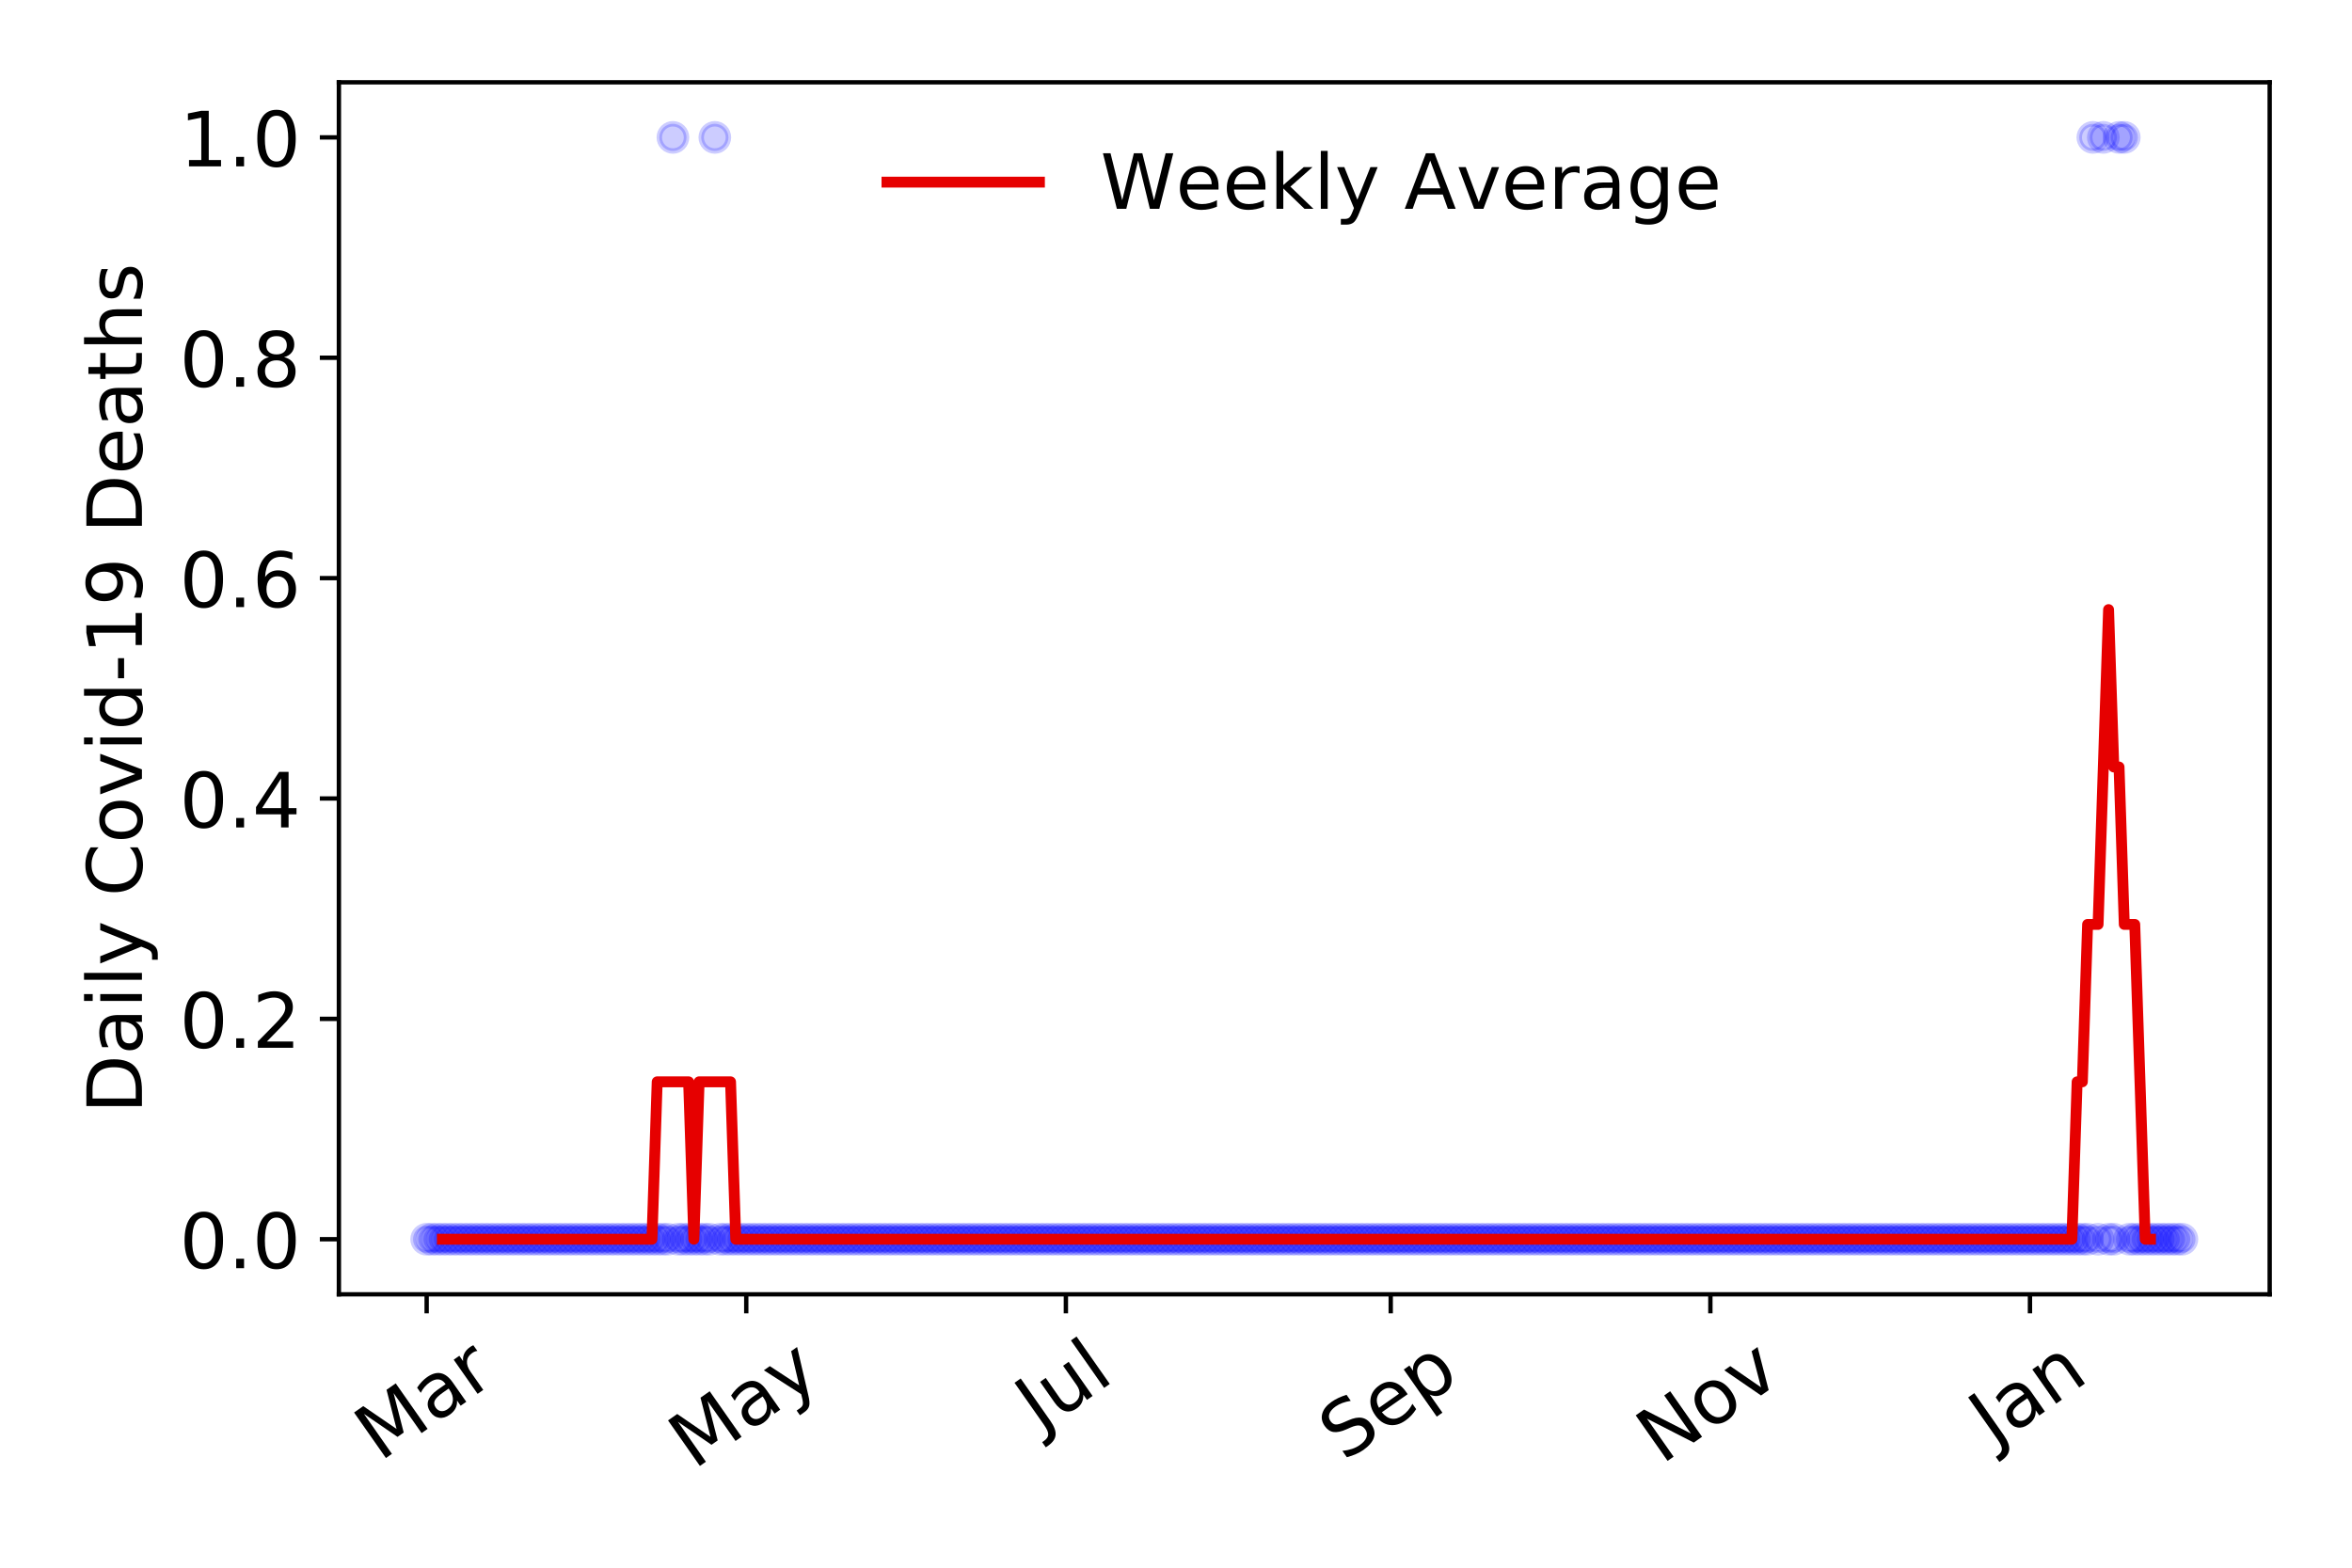 <?xml version="1.0" encoding="utf-8" standalone="no"?>
<!DOCTYPE svg PUBLIC "-//W3C//DTD SVG 1.1//EN"
  "http://www.w3.org/Graphics/SVG/1.1/DTD/svg11.dtd">
<!-- Created with matplotlib (https://matplotlib.org/) -->
<svg height="288pt" version="1.1" viewBox="0 0 432 288" width="432pt" xmlns="http://www.w3.org/2000/svg" xmlns:xlink="http://www.w3.org/1999/xlink">
 <defs>
  <style type="text/css">
*{stroke-linecap:butt;stroke-linejoin:round;}
  </style>
 </defs>
 <g id="figure_1">
  <g id="patch_1">
   <path d="M 0 288 
L 432 288 
L 432 0 
L 0 0 
z
" style="fill:#ffffff;"/>
  </g>
  <g id="axes_1">
   <g id="patch_2">
    <path d="M 62.245 237.778 
L 416.88 237.778 
L 416.88 15.12 
L 62.245 15.12 
z
" style="fill:#ffffff;"/>
   </g>
   <g id="matplotlib.axis_1">
    <g id="xtick_1">
     <g id="line2d_1">
      <defs>
       <path d="M 0 0 
L 0 3.5 
" id="mda66a4807e" style="stroke:#000000;stroke-width:0.8;"/>
      </defs>
      <g>
       <use style="stroke:#000000;stroke-width:0.8;" x="78.365" xlink:href="#mda66a4807e" y="237.778"/>
      </g>
     </g>
     <g id="text_1">
      <!-- Mar -->
      <defs>
       <path d="M 9.812 72.906 
L 24.516 72.906 
L 43.109 23.297 
L 61.812 72.906 
L 76.516 72.906 
L 76.516 0 
L 66.891 0 
L 66.891 64.016 
L 48.094 14.016 
L 38.188 14.016 
L 19.391 64.016 
L 19.391 0 
L 9.812 0 
z
" id="DejaVuSans-77"/>
       <path d="M 34.281 27.484 
Q 23.391 27.484 19.188 25 
Q 14.984 22.516 14.984 16.5 
Q 14.984 11.719 18.141 8.906 
Q 21.297 6.109 26.703 6.109 
Q 34.188 6.109 38.703 11.406 
Q 43.219 16.703 43.219 25.484 
L 43.219 27.484 
z
M 52.203 31.203 
L 52.203 0 
L 43.219 0 
L 43.219 8.297 
Q 40.141 3.328 35.547 0.953 
Q 30.953 -1.422 24.312 -1.422 
Q 15.922 -1.422 10.953 3.297 
Q 6 8.016 6 15.922 
Q 6 25.141 12.172 29.828 
Q 18.359 34.516 30.609 34.516 
L 43.219 34.516 
L 43.219 35.406 
Q 43.219 41.609 39.141 45 
Q 35.062 48.391 27.688 48.391 
Q 23 48.391 18.547 47.266 
Q 14.109 46.141 10.016 43.891 
L 10.016 52.203 
Q 14.938 54.109 19.578 55.047 
Q 24.219 56 28.609 56 
Q 40.484 56 46.344 49.844 
Q 52.203 43.703 52.203 31.203 
z
" id="DejaVuSans-97"/>
       <path d="M 41.109 46.297 
Q 39.594 47.172 37.812 47.578 
Q 36.031 48 33.891 48 
Q 26.266 48 22.188 43.047 
Q 18.109 38.094 18.109 28.812 
L 18.109 0 
L 9.078 0 
L 9.078 54.688 
L 18.109 54.688 
L 18.109 46.188 
Q 20.953 51.172 25.484 53.578 
Q 30.031 56 36.531 56 
Q 37.453 56 38.578 55.875 
Q 39.703 55.766 41.062 55.516 
z
" id="DejaVuSans-114"/>
      </defs>
      <g transform="translate(69.762 268.643)rotate(-35)scale(0.14 -0.14)">
       <use xlink:href="#DejaVuSans-77"/>
       <use x="86.279" xlink:href="#DejaVuSans-97"/>
       <use x="147.559" xlink:href="#DejaVuSans-114"/>
      </g>
     </g>
    </g>
    <g id="xtick_2">
     <g id="line2d_2">
      <g>
       <use style="stroke:#000000;stroke-width:0.8;" x="137.07" xlink:href="#mda66a4807e" y="237.778"/>
      </g>
     </g>
     <g id="text_2">
      <!-- May -->
      <defs>
       <path d="M 32.172 -5.078 
Q 28.375 -14.844 24.75 -17.812 
Q 21.141 -20.797 15.094 -20.797 
L 7.906 -20.797 
L 7.906 -13.281 
L 13.188 -13.281 
Q 16.891 -13.281 18.938 -11.516 
Q 21 -9.766 23.484 -3.219 
L 25.094 0.875 
L 2.984 54.688 
L 12.5 54.688 
L 29.594 11.922 
L 46.688 54.688 
L 56.203 54.688 
z
" id="DejaVuSans-121"/>
      </defs>
      <g transform="translate(127.43 270.094)rotate(-35)scale(0.14 -0.14)">
       <use xlink:href="#DejaVuSans-77"/>
       <use x="86.279" xlink:href="#DejaVuSans-97"/>
       <use x="147.559" xlink:href="#DejaVuSans-121"/>
      </g>
     </g>
    </g>
    <g id="xtick_3">
     <g id="line2d_3">
      <g>
       <use style="stroke:#000000;stroke-width:0.8;" x="195.774" xlink:href="#mda66a4807e" y="237.778"/>
      </g>
     </g>
     <g id="text_3">
      <!-- Jul -->
      <defs>
       <path d="M 9.812 72.906 
L 19.672 72.906 
L 19.672 5.078 
Q 19.672 -8.109 14.672 -14.062 
Q 9.672 -20.016 -1.422 -20.016 
L -5.172 -20.016 
L -5.172 -11.719 
L -2.094 -11.719 
Q 4.438 -11.719 7.125 -8.047 
Q 9.812 -4.391 9.812 5.078 
z
" id="DejaVuSans-74"/>
       <path d="M 8.5 21.578 
L 8.5 54.688 
L 17.484 54.688 
L 17.484 21.922 
Q 17.484 14.156 20.5 10.266 
Q 23.531 6.391 29.594 6.391 
Q 36.859 6.391 41.078 11.031 
Q 45.312 15.672 45.312 23.688 
L 45.312 54.688 
L 54.297 54.688 
L 54.297 0 
L 45.312 0 
L 45.312 8.406 
Q 42.047 3.422 37.719 1 
Q 33.406 -1.422 27.688 -1.422 
Q 18.266 -1.422 13.375 4.438 
Q 8.5 10.297 8.5 21.578 
z
M 31.109 56 
z
" id="DejaVuSans-117"/>
       <path d="M 9.422 75.984 
L 18.406 75.984 
L 18.406 0 
L 9.422 0 
z
" id="DejaVuSans-108"/>
      </defs>
      <g transform="translate(191.072 263.181)rotate(-35)scale(0.14 -0.14)">
       <use xlink:href="#DejaVuSans-74"/>
       <use x="29.492" xlink:href="#DejaVuSans-117"/>
       <use x="92.871" xlink:href="#DejaVuSans-108"/>
      </g>
     </g>
    </g>
    <g id="xtick_4">
     <g id="line2d_4">
      <g>
       <use style="stroke:#000000;stroke-width:0.8;" x="255.442" xlink:href="#mda66a4807e" y="237.778"/>
      </g>
     </g>
     <g id="text_4">
      <!-- Sep -->
      <defs>
       <path d="M 53.516 70.516 
L 53.516 60.891 
Q 47.906 63.578 42.922 64.891 
Q 37.938 66.219 33.297 66.219 
Q 25.25 66.219 20.875 63.094 
Q 16.5 59.969 16.5 54.203 
Q 16.5 49.359 19.406 46.891 
Q 22.312 44.438 30.422 42.922 
L 36.375 41.703 
Q 47.406 39.594 52.656 34.297 
Q 57.906 29 57.906 20.125 
Q 57.906 9.516 50.797 4.047 
Q 43.703 -1.422 29.984 -1.422 
Q 24.812 -1.422 18.969 -0.25 
Q 13.141 0.922 6.891 3.219 
L 6.891 13.375 
Q 12.891 10.016 18.656 8.297 
Q 24.422 6.594 29.984 6.594 
Q 38.422 6.594 43.016 9.906 
Q 47.609 13.234 47.609 19.391 
Q 47.609 24.75 44.312 27.781 
Q 41.016 30.812 33.5 32.328 
L 27.484 33.5 
Q 16.453 35.688 11.516 40.375 
Q 6.594 45.062 6.594 53.422 
Q 6.594 63.094 13.406 68.656 
Q 20.219 74.219 32.172 74.219 
Q 37.312 74.219 42.625 73.281 
Q 47.953 72.359 53.516 70.516 
z
" id="DejaVuSans-83"/>
       <path d="M 56.203 29.594 
L 56.203 25.203 
L 14.891 25.203 
Q 15.484 15.922 20.484 11.062 
Q 25.484 6.203 34.422 6.203 
Q 39.594 6.203 44.453 7.469 
Q 49.312 8.734 54.109 11.281 
L 54.109 2.781 
Q 49.266 0.734 44.188 -0.344 
Q 39.109 -1.422 33.891 -1.422 
Q 20.797 -1.422 13.156 6.188 
Q 5.516 13.812 5.516 26.812 
Q 5.516 40.234 12.766 48.109 
Q 20.016 56 32.328 56 
Q 43.359 56 49.781 48.891 
Q 56.203 41.797 56.203 29.594 
z
M 47.219 32.234 
Q 47.125 39.594 43.094 43.984 
Q 39.062 48.391 32.422 48.391 
Q 24.906 48.391 20.391 44.141 
Q 15.875 39.891 15.188 32.172 
z
" id="DejaVuSans-101"/>
       <path d="M 18.109 8.203 
L 18.109 -20.797 
L 9.078 -20.797 
L 9.078 54.688 
L 18.109 54.688 
L 18.109 46.391 
Q 20.953 51.266 25.266 53.625 
Q 29.594 56 35.594 56 
Q 45.562 56 51.781 48.094 
Q 58.016 40.188 58.016 27.297 
Q 58.016 14.406 51.781 6.484 
Q 45.562 -1.422 35.594 -1.422 
Q 29.594 -1.422 25.266 0.953 
Q 20.953 3.328 18.109 8.203 
z
M 48.688 27.297 
Q 48.688 37.203 44.609 42.844 
Q 40.531 48.484 33.406 48.484 
Q 26.266 48.484 22.188 42.844 
Q 18.109 37.203 18.109 27.297 
Q 18.109 17.391 22.188 11.75 
Q 26.266 6.109 33.406 6.109 
Q 40.531 6.109 44.609 11.75 
Q 48.688 17.391 48.688 27.297 
z
" id="DejaVuSans-112"/>
      </defs>
      <g transform="translate(246.849 268.629)rotate(-35)scale(0.14 -0.14)">
       <use xlink:href="#DejaVuSans-83"/>
       <use x="63.477" xlink:href="#DejaVuSans-101"/>
       <use x="125" xlink:href="#DejaVuSans-112"/>
      </g>
     </g>
    </g>
    <g id="xtick_5">
     <g id="line2d_5">
      <g>
       <use style="stroke:#000000;stroke-width:0.8;" x="314.147" xlink:href="#mda66a4807e" y="237.778"/>
      </g>
     </g>
     <g id="text_5">
      <!-- Nov -->
      <defs>
       <path d="M 9.812 72.906 
L 23.094 72.906 
L 55.422 11.922 
L 55.422 72.906 
L 64.984 72.906 
L 64.984 0 
L 51.703 0 
L 19.391 60.984 
L 19.391 0 
L 9.812 0 
z
" id="DejaVuSans-78"/>
       <path d="M 30.609 48.391 
Q 23.391 48.391 19.188 42.75 
Q 14.984 37.109 14.984 27.297 
Q 14.984 17.484 19.156 11.844 
Q 23.344 6.203 30.609 6.203 
Q 37.797 6.203 41.984 11.859 
Q 46.188 17.531 46.188 27.297 
Q 46.188 37.016 41.984 42.703 
Q 37.797 48.391 30.609 48.391 
z
M 30.609 56 
Q 42.328 56 49.016 48.375 
Q 55.719 40.766 55.719 27.297 
Q 55.719 13.875 49.016 6.219 
Q 42.328 -1.422 30.609 -1.422 
Q 18.844 -1.422 12.172 6.219 
Q 5.516 13.875 5.516 27.297 
Q 5.516 40.766 12.172 48.375 
Q 18.844 56 30.609 56 
z
" id="DejaVuSans-111"/>
       <path d="M 2.984 54.688 
L 12.5 54.688 
L 29.594 8.797 
L 46.688 54.688 
L 56.203 54.688 
L 35.688 0 
L 23.484 0 
z
" id="DejaVuSans-118"/>
      </defs>
      <g transform="translate(305.17 269.166)rotate(-35)scale(0.14 -0.14)">
       <use xlink:href="#DejaVuSans-78"/>
       <use x="74.805" xlink:href="#DejaVuSans-111"/>
       <use x="135.986" xlink:href="#DejaVuSans-118"/>
      </g>
     </g>
    </g>
    <g id="xtick_6">
     <g id="line2d_6">
      <g>
       <use style="stroke:#000000;stroke-width:0.8;" x="372.851" xlink:href="#mda66a4807e" y="237.778"/>
      </g>
     </g>
     <g id="text_6">
      <!-- Jan -->
      <defs>
       <path d="M 54.891 33.016 
L 54.891 0 
L 45.906 0 
L 45.906 32.719 
Q 45.906 40.484 42.875 44.328 
Q 39.844 48.188 33.797 48.188 
Q 26.516 48.188 22.312 43.547 
Q 18.109 38.922 18.109 30.906 
L 18.109 0 
L 9.078 0 
L 9.078 54.688 
L 18.109 54.688 
L 18.109 46.188 
Q 21.344 51.125 25.703 53.562 
Q 30.078 56 35.797 56 
Q 45.219 56 50.047 50.172 
Q 54.891 44.344 54.891 33.016 
z
" id="DejaVuSans-110"/>
      </defs>
      <g transform="translate(366.228 265.871)rotate(-35)scale(0.14 -0.14)">
       <use xlink:href="#DejaVuSans-74"/>
       <use x="29.492" xlink:href="#DejaVuSans-97"/>
       <use x="90.771" xlink:href="#DejaVuSans-110"/>
      </g>
     </g>
    </g>
   </g>
   <g id="matplotlib.axis_2">
    <g id="ytick_1">
     <g id="line2d_7">
      <defs>
       <path d="M 0 0 
L -3.5 0 
" id="md76eef3129" style="stroke:#000000;stroke-width:0.8;"/>
      </defs>
      <g>
       <use style="stroke:#000000;stroke-width:0.8;" x="62.245" xlink:href="#md76eef3129" y="227.657"/>
      </g>
     </g>
     <g id="text_7">
      <!-- 0.0 -->
      <defs>
       <path d="M 31.781 66.406 
Q 24.172 66.406 20.328 58.906 
Q 16.5 51.422 16.5 36.375 
Q 16.5 21.391 20.328 13.891 
Q 24.172 6.391 31.781 6.391 
Q 39.453 6.391 43.281 13.891 
Q 47.125 21.391 47.125 36.375 
Q 47.125 51.422 43.281 58.906 
Q 39.453 66.406 31.781 66.406 
z
M 31.781 74.219 
Q 44.047 74.219 50.516 64.516 
Q 56.984 54.828 56.984 36.375 
Q 56.984 17.969 50.516 8.266 
Q 44.047 -1.422 31.781 -1.422 
Q 19.531 -1.422 13.062 8.266 
Q 6.594 17.969 6.594 36.375 
Q 6.594 54.828 13.062 64.516 
Q 19.531 74.219 31.781 74.219 
z
" id="DejaVuSans-48"/>
       <path d="M 10.688 12.406 
L 21 12.406 
L 21 0 
L 10.688 0 
z
" id="DejaVuSans-46"/>
      </defs>
      <g transform="translate(32.981 232.976)scale(0.14 -0.14)">
       <use xlink:href="#DejaVuSans-48"/>
       <use x="63.623" xlink:href="#DejaVuSans-46"/>
       <use x="95.41" xlink:href="#DejaVuSans-48"/>
      </g>
     </g>
    </g>
    <g id="ytick_2">
     <g id="line2d_8">
      <g>
       <use style="stroke:#000000;stroke-width:0.8;" x="62.245" xlink:href="#md76eef3129" y="187.174"/>
      </g>
     </g>
     <g id="text_8">
      <!-- 0.2 -->
      <defs>
       <path d="M 19.188 8.297 
L 53.609 8.297 
L 53.609 0 
L 7.328 0 
L 7.328 8.297 
Q 12.938 14.109 22.625 23.891 
Q 32.328 33.688 34.812 36.531 
Q 39.547 41.844 41.422 45.531 
Q 43.312 49.219 43.312 52.781 
Q 43.312 58.594 39.234 62.25 
Q 35.156 65.922 28.609 65.922 
Q 23.969 65.922 18.812 64.312 
Q 13.672 62.703 7.812 59.422 
L 7.812 69.391 
Q 13.766 71.781 18.938 73 
Q 24.125 74.219 28.422 74.219 
Q 39.75 74.219 46.484 68.547 
Q 53.219 62.891 53.219 53.422 
Q 53.219 48.922 51.531 44.891 
Q 49.859 40.875 45.406 35.406 
Q 44.188 33.984 37.641 27.219 
Q 31.109 20.453 19.188 8.297 
z
" id="DejaVuSans-50"/>
      </defs>
      <g transform="translate(32.981 192.493)scale(0.14 -0.14)">
       <use xlink:href="#DejaVuSans-48"/>
       <use x="63.623" xlink:href="#DejaVuSans-46"/>
       <use x="95.41" xlink:href="#DejaVuSans-50"/>
      </g>
     </g>
    </g>
    <g id="ytick_3">
     <g id="line2d_9">
      <g>
       <use style="stroke:#000000;stroke-width:0.8;" x="62.245" xlink:href="#md76eef3129" y="146.691"/>
      </g>
     </g>
     <g id="text_9">
      <!-- 0.4 -->
      <defs>
       <path d="M 37.797 64.312 
L 12.891 25.391 
L 37.797 25.391 
z
M 35.203 72.906 
L 47.609 72.906 
L 47.609 25.391 
L 58.016 25.391 
L 58.016 17.188 
L 47.609 17.188 
L 47.609 0 
L 37.797 0 
L 37.797 17.188 
L 4.891 17.188 
L 4.891 26.703 
z
" id="DejaVuSans-52"/>
      </defs>
      <g transform="translate(32.981 152.01)scale(0.14 -0.14)">
       <use xlink:href="#DejaVuSans-48"/>
       <use x="63.623" xlink:href="#DejaVuSans-46"/>
       <use x="95.41" xlink:href="#DejaVuSans-52"/>
      </g>
     </g>
    </g>
    <g id="ytick_4">
     <g id="line2d_10">
      <g>
       <use style="stroke:#000000;stroke-width:0.8;" x="62.245" xlink:href="#md76eef3129" y="106.207"/>
      </g>
     </g>
     <g id="text_10">
      <!-- 0.6 -->
      <defs>
       <path d="M 33.016 40.375 
Q 26.375 40.375 22.484 35.828 
Q 18.609 31.297 18.609 23.391 
Q 18.609 15.531 22.484 10.953 
Q 26.375 6.391 33.016 6.391 
Q 39.656 6.391 43.531 10.953 
Q 47.406 15.531 47.406 23.391 
Q 47.406 31.297 43.531 35.828 
Q 39.656 40.375 33.016 40.375 
z
M 52.594 71.297 
L 52.594 62.312 
Q 48.875 64.062 45.094 64.984 
Q 41.312 65.922 37.594 65.922 
Q 27.828 65.922 22.672 59.328 
Q 17.531 52.734 16.797 39.406 
Q 19.672 43.656 24.016 45.922 
Q 28.375 48.188 33.594 48.188 
Q 44.578 48.188 50.953 41.516 
Q 57.328 34.859 57.328 23.391 
Q 57.328 12.156 50.688 5.359 
Q 44.047 -1.422 33.016 -1.422 
Q 20.359 -1.422 13.672 8.266 
Q 6.984 17.969 6.984 36.375 
Q 6.984 53.656 15.188 63.938 
Q 23.391 74.219 37.203 74.219 
Q 40.922 74.219 44.703 73.484 
Q 48.484 72.75 52.594 71.297 
z
" id="DejaVuSans-54"/>
      </defs>
      <g transform="translate(32.981 111.526)scale(0.14 -0.14)">
       <use xlink:href="#DejaVuSans-48"/>
       <use x="63.623" xlink:href="#DejaVuSans-46"/>
       <use x="95.41" xlink:href="#DejaVuSans-54"/>
      </g>
     </g>
    </g>
    <g id="ytick_5">
     <g id="line2d_11">
      <g>
       <use style="stroke:#000000;stroke-width:0.8;" x="62.245" xlink:href="#md76eef3129" y="65.724"/>
      </g>
     </g>
     <g id="text_11">
      <!-- 0.8 -->
      <defs>
       <path d="M 31.781 34.625 
Q 24.75 34.625 20.719 30.859 
Q 16.703 27.094 16.703 20.516 
Q 16.703 13.922 20.719 10.156 
Q 24.75 6.391 31.781 6.391 
Q 38.812 6.391 42.859 10.172 
Q 46.922 13.969 46.922 20.516 
Q 46.922 27.094 42.891 30.859 
Q 38.875 34.625 31.781 34.625 
z
M 21.922 38.812 
Q 15.578 40.375 12.031 44.719 
Q 8.5 49.078 8.5 55.328 
Q 8.5 64.062 14.719 69.141 
Q 20.953 74.219 31.781 74.219 
Q 42.672 74.219 48.875 69.141 
Q 55.078 64.062 55.078 55.328 
Q 55.078 49.078 51.531 44.719 
Q 48 40.375 41.703 38.812 
Q 48.828 37.156 52.797 32.312 
Q 56.781 27.484 56.781 20.516 
Q 56.781 9.906 50.312 4.234 
Q 43.844 -1.422 31.781 -1.422 
Q 19.734 -1.422 13.25 4.234 
Q 6.781 9.906 6.781 20.516 
Q 6.781 27.484 10.781 32.312 
Q 14.797 37.156 21.922 38.812 
z
M 18.312 54.391 
Q 18.312 48.734 21.844 45.562 
Q 25.391 42.391 31.781 42.391 
Q 38.141 42.391 41.719 45.562 
Q 45.312 48.734 45.312 54.391 
Q 45.312 60.062 41.719 63.234 
Q 38.141 66.406 31.781 66.406 
Q 25.391 66.406 21.844 63.234 
Q 18.312 60.062 18.312 54.391 
z
" id="DejaVuSans-56"/>
      </defs>
      <g transform="translate(32.981 71.043)scale(0.14 -0.14)">
       <use xlink:href="#DejaVuSans-48"/>
       <use x="63.623" xlink:href="#DejaVuSans-46"/>
       <use x="95.41" xlink:href="#DejaVuSans-56"/>
      </g>
     </g>
    </g>
    <g id="ytick_6">
     <g id="line2d_12">
      <g>
       <use style="stroke:#000000;stroke-width:0.8;" x="62.245" xlink:href="#md76eef3129" y="25.241"/>
      </g>
     </g>
     <g id="text_12">
      <!-- 1.0 -->
      <defs>
       <path d="M 12.406 8.297 
L 28.516 8.297 
L 28.516 63.922 
L 10.984 60.406 
L 10.984 69.391 
L 28.422 72.906 
L 38.281 72.906 
L 38.281 8.297 
L 54.391 8.297 
L 54.391 0 
L 12.406 0 
z
" id="DejaVuSans-49"/>
      </defs>
      <g transform="translate(32.981 30.56)scale(0.14 -0.14)">
       <use xlink:href="#DejaVuSans-49"/>
       <use x="63.623" xlink:href="#DejaVuSans-46"/>
       <use x="95.41" xlink:href="#DejaVuSans-48"/>
      </g>
     </g>
    </g>
    <g id="text_13">
     <!-- Daily Covid-19 Deaths -->
     <defs>
      <path d="M 19.672 64.797 
L 19.672 8.109 
L 31.594 8.109 
Q 46.688 8.109 53.688 14.938 
Q 60.688 21.781 60.688 36.531 
Q 60.688 51.172 53.688 57.984 
Q 46.688 64.797 31.594 64.797 
z
M 9.812 72.906 
L 30.078 72.906 
Q 51.266 72.906 61.172 64.094 
Q 71.094 55.281 71.094 36.531 
Q 71.094 17.672 61.125 8.828 
Q 51.172 0 30.078 0 
L 9.812 0 
z
" id="DejaVuSans-68"/>
      <path d="M 9.422 54.688 
L 18.406 54.688 
L 18.406 0 
L 9.422 0 
z
M 9.422 75.984 
L 18.406 75.984 
L 18.406 64.594 
L 9.422 64.594 
z
" id="DejaVuSans-105"/>
      <path id="DejaVuSans-32"/>
      <path d="M 64.406 67.281 
L 64.406 56.891 
Q 59.422 61.531 53.781 63.812 
Q 48.141 66.109 41.797 66.109 
Q 29.297 66.109 22.656 58.469 
Q 16.016 50.828 16.016 36.375 
Q 16.016 21.969 22.656 14.328 
Q 29.297 6.688 41.797 6.688 
Q 48.141 6.688 53.781 8.984 
Q 59.422 11.281 64.406 15.922 
L 64.406 5.609 
Q 59.234 2.094 53.438 0.328 
Q 47.656 -1.422 41.219 -1.422 
Q 24.656 -1.422 15.125 8.703 
Q 5.609 18.844 5.609 36.375 
Q 5.609 53.953 15.125 64.078 
Q 24.656 74.219 41.219 74.219 
Q 47.75 74.219 53.531 72.484 
Q 59.328 70.75 64.406 67.281 
z
" id="DejaVuSans-67"/>
      <path d="M 45.406 46.391 
L 45.406 75.984 
L 54.391 75.984 
L 54.391 0 
L 45.406 0 
L 45.406 8.203 
Q 42.578 3.328 38.25 0.953 
Q 33.938 -1.422 27.875 -1.422 
Q 17.969 -1.422 11.734 6.484 
Q 5.516 14.406 5.516 27.297 
Q 5.516 40.188 11.734 48.094 
Q 17.969 56 27.875 56 
Q 33.938 56 38.25 53.625 
Q 42.578 51.266 45.406 46.391 
z
M 14.797 27.297 
Q 14.797 17.391 18.875 11.75 
Q 22.953 6.109 30.078 6.109 
Q 37.203 6.109 41.297 11.75 
Q 45.406 17.391 45.406 27.297 
Q 45.406 37.203 41.297 42.844 
Q 37.203 48.484 30.078 48.484 
Q 22.953 48.484 18.875 42.844 
Q 14.797 37.203 14.797 27.297 
z
" id="DejaVuSans-100"/>
      <path d="M 4.891 31.391 
L 31.203 31.391 
L 31.203 23.391 
L 4.891 23.391 
z
" id="DejaVuSans-45"/>
      <path d="M 10.984 1.516 
L 10.984 10.5 
Q 14.703 8.734 18.5 7.812 
Q 22.312 6.891 25.984 6.891 
Q 35.75 6.891 40.891 13.453 
Q 46.047 20.016 46.781 33.406 
Q 43.953 29.203 39.594 26.953 
Q 35.25 24.703 29.984 24.703 
Q 19.047 24.703 12.672 31.312 
Q 6.297 37.938 6.297 49.422 
Q 6.297 60.641 12.938 67.422 
Q 19.578 74.219 30.609 74.219 
Q 43.266 74.219 49.922 64.516 
Q 56.594 54.828 56.594 36.375 
Q 56.594 19.141 48.406 8.859 
Q 40.234 -1.422 26.422 -1.422 
Q 22.703 -1.422 18.891 -0.688 
Q 15.094 0.047 10.984 1.516 
z
M 30.609 32.422 
Q 37.25 32.422 41.125 36.953 
Q 45.016 41.5 45.016 49.422 
Q 45.016 57.281 41.125 61.844 
Q 37.25 66.406 30.609 66.406 
Q 23.969 66.406 20.094 61.844 
Q 16.219 57.281 16.219 49.422 
Q 16.219 41.5 20.094 36.953 
Q 23.969 32.422 30.609 32.422 
z
" id="DejaVuSans-57"/>
      <path d="M 18.312 70.219 
L 18.312 54.688 
L 36.812 54.688 
L 36.812 47.703 
L 18.312 47.703 
L 18.312 18.016 
Q 18.312 11.328 20.141 9.422 
Q 21.969 7.516 27.594 7.516 
L 36.812 7.516 
L 36.812 0 
L 27.594 0 
Q 17.188 0 13.234 3.875 
Q 9.281 7.766 9.281 18.016 
L 9.281 47.703 
L 2.688 47.703 
L 2.688 54.688 
L 9.281 54.688 
L 9.281 70.219 
z
" id="DejaVuSans-116"/>
      <path d="M 54.891 33.016 
L 54.891 0 
L 45.906 0 
L 45.906 32.719 
Q 45.906 40.484 42.875 44.328 
Q 39.844 48.188 33.797 48.188 
Q 26.516 48.188 22.312 43.547 
Q 18.109 38.922 18.109 30.906 
L 18.109 0 
L 9.078 0 
L 9.078 75.984 
L 18.109 75.984 
L 18.109 46.188 
Q 21.344 51.125 25.703 53.562 
Q 30.078 56 35.797 56 
Q 45.219 56 50.047 50.172 
Q 54.891 44.344 54.891 33.016 
z
" id="DejaVuSans-104"/>
      <path d="M 44.281 53.078 
L 44.281 44.578 
Q 40.484 46.531 36.375 47.5 
Q 32.281 48.484 27.875 48.484 
Q 21.188 48.484 17.844 46.438 
Q 14.5 44.391 14.5 40.281 
Q 14.5 37.156 16.891 35.375 
Q 19.281 33.594 26.516 31.984 
L 29.594 31.297 
Q 39.156 29.25 43.188 25.516 
Q 47.219 21.781 47.219 15.094 
Q 47.219 7.469 41.188 3.016 
Q 35.156 -1.422 24.609 -1.422 
Q 20.219 -1.422 15.453 -0.562 
Q 10.688 0.297 5.422 2 
L 5.422 11.281 
Q 10.406 8.688 15.234 7.391 
Q 20.062 6.109 24.812 6.109 
Q 31.156 6.109 34.562 8.281 
Q 37.984 10.453 37.984 14.406 
Q 37.984 18.062 35.516 20.016 
Q 33.062 21.969 24.703 23.781 
L 21.578 24.516 
Q 13.234 26.266 9.516 29.906 
Q 5.812 33.547 5.812 39.891 
Q 5.812 47.609 11.281 51.797 
Q 16.75 56 26.812 56 
Q 31.781 56 36.172 55.266 
Q 40.578 54.547 44.281 53.078 
z
" id="DejaVuSans-115"/>
     </defs>
     <g transform="translate(26.069 204.56)rotate(-90)scale(0.14 -0.14)">
      <use xlink:href="#DejaVuSans-68"/>
      <use x="77.002" xlink:href="#DejaVuSans-97"/>
      <use x="138.281" xlink:href="#DejaVuSans-105"/>
      <use x="166.064" xlink:href="#DejaVuSans-108"/>
      <use x="193.848" xlink:href="#DejaVuSans-121"/>
      <use x="253.027" xlink:href="#DejaVuSans-32"/>
      <use x="284.814" xlink:href="#DejaVuSans-67"/>
      <use x="354.639" xlink:href="#DejaVuSans-111"/>
      <use x="415.82" xlink:href="#DejaVuSans-118"/>
      <use x="475" xlink:href="#DejaVuSans-105"/>
      <use x="502.783" xlink:href="#DejaVuSans-100"/>
      <use x="566.26" xlink:href="#DejaVuSans-45"/>
      <use x="602.344" xlink:href="#DejaVuSans-49"/>
      <use x="665.967" xlink:href="#DejaVuSans-57"/>
      <use x="729.59" xlink:href="#DejaVuSans-32"/>
      <use x="761.377" xlink:href="#DejaVuSans-68"/>
      <use x="838.379" xlink:href="#DejaVuSans-101"/>
      <use x="899.902" xlink:href="#DejaVuSans-97"/>
      <use x="961.182" xlink:href="#DejaVuSans-116"/>
      <use x="1000.391" xlink:href="#DejaVuSans-104"/>
      <use x="1063.77" xlink:href="#DejaVuSans-115"/>
     </g>
    </g>
   </g>
   <g id="line2d_13">
    <defs>
     <path d="M 0 2.5 
C 0.663 2.5 1.299 2.237 1.768 1.768 
C 2.237 1.299 2.5 0.663 2.5 0 
C 2.5 -0.663 2.237 -1.299 1.768 -1.768 
C 1.299 -2.237 0.663 -2.5 0 -2.5 
C -0.663 -2.5 -1.299 -2.237 -1.768 -1.768 
C -2.237 -1.299 -2.5 -0.663 -2.5 0 
C -2.5 0.663 -2.237 1.299 -1.768 1.768 
C -1.299 2.237 -0.663 2.5 0 2.5 
z
" id="mfd6f390d3e" style="stroke:#0000ff;stroke-opacity:0.2;"/>
    </defs>
    <g clip-path="url(#pb6cde3760b)">
     <use style="fill:#0000ff;fill-opacity:0.2;stroke:#0000ff;stroke-opacity:0.2;" x="78.365" xlink:href="#mfd6f390d3e" y="227.657"/>
     <use style="fill:#0000ff;fill-opacity:0.2;stroke:#0000ff;stroke-opacity:0.2;" x="79.327" xlink:href="#mfd6f390d3e" y="227.657"/>
     <use style="fill:#0000ff;fill-opacity:0.2;stroke:#0000ff;stroke-opacity:0.2;" x="80.29" xlink:href="#mfd6f390d3e" y="227.657"/>
     <use style="fill:#0000ff;fill-opacity:0.2;stroke:#0000ff;stroke-opacity:0.2;" x="81.252" xlink:href="#mfd6f390d3e" y="227.657"/>
     <use style="fill:#0000ff;fill-opacity:0.2;stroke:#0000ff;stroke-opacity:0.2;" x="82.214" xlink:href="#mfd6f390d3e" y="227.657"/>
     <use style="fill:#0000ff;fill-opacity:0.2;stroke:#0000ff;stroke-opacity:0.2;" x="83.177" xlink:href="#mfd6f390d3e" y="227.657"/>
     <use style="fill:#0000ff;fill-opacity:0.2;stroke:#0000ff;stroke-opacity:0.2;" x="84.139" xlink:href="#mfd6f390d3e" y="227.657"/>
     <use style="fill:#0000ff;fill-opacity:0.2;stroke:#0000ff;stroke-opacity:0.2;" x="85.101" xlink:href="#mfd6f390d3e" y="227.657"/>
     <use style="fill:#0000ff;fill-opacity:0.2;stroke:#0000ff;stroke-opacity:0.2;" x="86.064" xlink:href="#mfd6f390d3e" y="227.657"/>
     <use style="fill:#0000ff;fill-opacity:0.2;stroke:#0000ff;stroke-opacity:0.2;" x="87.026" xlink:href="#mfd6f390d3e" y="227.657"/>
     <use style="fill:#0000ff;fill-opacity:0.2;stroke:#0000ff;stroke-opacity:0.2;" x="87.989" xlink:href="#mfd6f390d3e" y="227.657"/>
     <use style="fill:#0000ff;fill-opacity:0.2;stroke:#0000ff;stroke-opacity:0.2;" x="88.951" xlink:href="#mfd6f390d3e" y="227.657"/>
     <use style="fill:#0000ff;fill-opacity:0.2;stroke:#0000ff;stroke-opacity:0.2;" x="89.913" xlink:href="#mfd6f390d3e" y="227.657"/>
     <use style="fill:#0000ff;fill-opacity:0.2;stroke:#0000ff;stroke-opacity:0.2;" x="90.876" xlink:href="#mfd6f390d3e" y="227.657"/>
     <use style="fill:#0000ff;fill-opacity:0.2;stroke:#0000ff;stroke-opacity:0.2;" x="91.838" xlink:href="#mfd6f390d3e" y="227.657"/>
     <use style="fill:#0000ff;fill-opacity:0.2;stroke:#0000ff;stroke-opacity:0.2;" x="92.8" xlink:href="#mfd6f390d3e" y="227.657"/>
     <use style="fill:#0000ff;fill-opacity:0.2;stroke:#0000ff;stroke-opacity:0.2;" x="93.763" xlink:href="#mfd6f390d3e" y="227.657"/>
     <use style="fill:#0000ff;fill-opacity:0.2;stroke:#0000ff;stroke-opacity:0.2;" x="94.725" xlink:href="#mfd6f390d3e" y="227.657"/>
     <use style="fill:#0000ff;fill-opacity:0.2;stroke:#0000ff;stroke-opacity:0.2;" x="95.688" xlink:href="#mfd6f390d3e" y="227.657"/>
     <use style="fill:#0000ff;fill-opacity:0.2;stroke:#0000ff;stroke-opacity:0.2;" x="96.65" xlink:href="#mfd6f390d3e" y="227.657"/>
     <use style="fill:#0000ff;fill-opacity:0.2;stroke:#0000ff;stroke-opacity:0.2;" x="97.612" xlink:href="#mfd6f390d3e" y="227.657"/>
     <use style="fill:#0000ff;fill-opacity:0.2;stroke:#0000ff;stroke-opacity:0.2;" x="98.575" xlink:href="#mfd6f390d3e" y="227.657"/>
     <use style="fill:#0000ff;fill-opacity:0.2;stroke:#0000ff;stroke-opacity:0.2;" x="99.537" xlink:href="#mfd6f390d3e" y="227.657"/>
     <use style="fill:#0000ff;fill-opacity:0.2;stroke:#0000ff;stroke-opacity:0.2;" x="100.499" xlink:href="#mfd6f390d3e" y="227.657"/>
     <use style="fill:#0000ff;fill-opacity:0.2;stroke:#0000ff;stroke-opacity:0.2;" x="101.462" xlink:href="#mfd6f390d3e" y="227.657"/>
     <use style="fill:#0000ff;fill-opacity:0.2;stroke:#0000ff;stroke-opacity:0.2;" x="102.424" xlink:href="#mfd6f390d3e" y="227.657"/>
     <use style="fill:#0000ff;fill-opacity:0.2;stroke:#0000ff;stroke-opacity:0.2;" x="103.387" xlink:href="#mfd6f390d3e" y="227.657"/>
     <use style="fill:#0000ff;fill-opacity:0.2;stroke:#0000ff;stroke-opacity:0.2;" x="104.349" xlink:href="#mfd6f390d3e" y="227.657"/>
     <use style="fill:#0000ff;fill-opacity:0.2;stroke:#0000ff;stroke-opacity:0.2;" x="105.311" xlink:href="#mfd6f390d3e" y="227.657"/>
     <use style="fill:#0000ff;fill-opacity:0.2;stroke:#0000ff;stroke-opacity:0.2;" x="106.274" xlink:href="#mfd6f390d3e" y="227.657"/>
     <use style="fill:#0000ff;fill-opacity:0.2;stroke:#0000ff;stroke-opacity:0.2;" x="107.236" xlink:href="#mfd6f390d3e" y="227.657"/>
     <use style="fill:#0000ff;fill-opacity:0.2;stroke:#0000ff;stroke-opacity:0.2;" x="108.198" xlink:href="#mfd6f390d3e" y="227.657"/>
     <use style="fill:#0000ff;fill-opacity:0.2;stroke:#0000ff;stroke-opacity:0.2;" x="109.161" xlink:href="#mfd6f390d3e" y="227.657"/>
     <use style="fill:#0000ff;fill-opacity:0.2;stroke:#0000ff;stroke-opacity:0.2;" x="110.123" xlink:href="#mfd6f390d3e" y="227.657"/>
     <use style="fill:#0000ff;fill-opacity:0.2;stroke:#0000ff;stroke-opacity:0.2;" x="111.086" xlink:href="#mfd6f390d3e" y="227.657"/>
     <use style="fill:#0000ff;fill-opacity:0.2;stroke:#0000ff;stroke-opacity:0.2;" x="112.048" xlink:href="#mfd6f390d3e" y="227.657"/>
     <use style="fill:#0000ff;fill-opacity:0.2;stroke:#0000ff;stroke-opacity:0.2;" x="113.01" xlink:href="#mfd6f390d3e" y="227.657"/>
     <use style="fill:#0000ff;fill-opacity:0.2;stroke:#0000ff;stroke-opacity:0.2;" x="113.973" xlink:href="#mfd6f390d3e" y="227.657"/>
     <use style="fill:#0000ff;fill-opacity:0.2;stroke:#0000ff;stroke-opacity:0.2;" x="114.935" xlink:href="#mfd6f390d3e" y="227.657"/>
     <use style="fill:#0000ff;fill-opacity:0.2;stroke:#0000ff;stroke-opacity:0.2;" x="115.897" xlink:href="#mfd6f390d3e" y="227.657"/>
     <use style="fill:#0000ff;fill-opacity:0.2;stroke:#0000ff;stroke-opacity:0.2;" x="116.86" xlink:href="#mfd6f390d3e" y="227.657"/>
     <use style="fill:#0000ff;fill-opacity:0.2;stroke:#0000ff;stroke-opacity:0.2;" x="117.822" xlink:href="#mfd6f390d3e" y="227.657"/>
     <use style="fill:#0000ff;fill-opacity:0.2;stroke:#0000ff;stroke-opacity:0.2;" x="118.785" xlink:href="#mfd6f390d3e" y="227.657"/>
     <use style="fill:#0000ff;fill-opacity:0.2;stroke:#0000ff;stroke-opacity:0.2;" x="119.747" xlink:href="#mfd6f390d3e" y="227.657"/>
     <use style="fill:#0000ff;fill-opacity:0.2;stroke:#0000ff;stroke-opacity:0.2;" x="120.709" xlink:href="#mfd6f390d3e" y="227.657"/>
     <use style="fill:#0000ff;fill-opacity:0.2;stroke:#0000ff;stroke-opacity:0.2;" x="121.672" xlink:href="#mfd6f390d3e" y="227.657"/>
     <use style="fill:#0000ff;fill-opacity:0.2;stroke:#0000ff;stroke-opacity:0.2;" x="122.634" xlink:href="#mfd6f390d3e" y="227.657"/>
     <use style="fill:#0000ff;fill-opacity:0.2;stroke:#0000ff;stroke-opacity:0.2;" x="123.596" xlink:href="#mfd6f390d3e" y="25.241"/>
     <use style="fill:#0000ff;fill-opacity:0.2;stroke:#0000ff;stroke-opacity:0.2;" x="124.559" xlink:href="#mfd6f390d3e" y="227.657"/>
     <use style="fill:#0000ff;fill-opacity:0.2;stroke:#0000ff;stroke-opacity:0.2;" x="125.521" xlink:href="#mfd6f390d3e" y="227.657"/>
     <use style="fill:#0000ff;fill-opacity:0.2;stroke:#0000ff;stroke-opacity:0.2;" x="126.483" xlink:href="#mfd6f390d3e" y="227.657"/>
     <use style="fill:#0000ff;fill-opacity:0.2;stroke:#0000ff;stroke-opacity:0.2;" x="127.446" xlink:href="#mfd6f390d3e" y="227.657"/>
     <use style="fill:#0000ff;fill-opacity:0.2;stroke:#0000ff;stroke-opacity:0.2;" x="128.408" xlink:href="#mfd6f390d3e" y="227.657"/>
     <use style="fill:#0000ff;fill-opacity:0.2;stroke:#0000ff;stroke-opacity:0.2;" x="129.371" xlink:href="#mfd6f390d3e" y="227.657"/>
     <use style="fill:#0000ff;fill-opacity:0.2;stroke:#0000ff;stroke-opacity:0.2;" x="130.333" xlink:href="#mfd6f390d3e" y="227.657"/>
     <use style="fill:#0000ff;fill-opacity:0.2;stroke:#0000ff;stroke-opacity:0.2;" x="131.295" xlink:href="#mfd6f390d3e" y="25.241"/>
     <use style="fill:#0000ff;fill-opacity:0.2;stroke:#0000ff;stroke-opacity:0.2;" x="132.258" xlink:href="#mfd6f390d3e" y="227.657"/>
     <use style="fill:#0000ff;fill-opacity:0.2;stroke:#0000ff;stroke-opacity:0.2;" x="133.22" xlink:href="#mfd6f390d3e" y="227.657"/>
     <use style="fill:#0000ff;fill-opacity:0.2;stroke:#0000ff;stroke-opacity:0.2;" x="134.182" xlink:href="#mfd6f390d3e" y="227.657"/>
     <use style="fill:#0000ff;fill-opacity:0.2;stroke:#0000ff;stroke-opacity:0.2;" x="135.145" xlink:href="#mfd6f390d3e" y="227.657"/>
     <use style="fill:#0000ff;fill-opacity:0.2;stroke:#0000ff;stroke-opacity:0.2;" x="136.107" xlink:href="#mfd6f390d3e" y="227.657"/>
     <use style="fill:#0000ff;fill-opacity:0.2;stroke:#0000ff;stroke-opacity:0.2;" x="137.07" xlink:href="#mfd6f390d3e" y="227.657"/>
     <use style="fill:#0000ff;fill-opacity:0.2;stroke:#0000ff;stroke-opacity:0.2;" x="138.032" xlink:href="#mfd6f390d3e" y="227.657"/>
     <use style="fill:#0000ff;fill-opacity:0.2;stroke:#0000ff;stroke-opacity:0.2;" x="138.994" xlink:href="#mfd6f390d3e" y="227.657"/>
     <use style="fill:#0000ff;fill-opacity:0.2;stroke:#0000ff;stroke-opacity:0.2;" x="139.957" xlink:href="#mfd6f390d3e" y="227.657"/>
     <use style="fill:#0000ff;fill-opacity:0.2;stroke:#0000ff;stroke-opacity:0.2;" x="140.919" xlink:href="#mfd6f390d3e" y="227.657"/>
     <use style="fill:#0000ff;fill-opacity:0.2;stroke:#0000ff;stroke-opacity:0.2;" x="141.881" xlink:href="#mfd6f390d3e" y="227.657"/>
     <use style="fill:#0000ff;fill-opacity:0.2;stroke:#0000ff;stroke-opacity:0.2;" x="142.844" xlink:href="#mfd6f390d3e" y="227.657"/>
     <use style="fill:#0000ff;fill-opacity:0.2;stroke:#0000ff;stroke-opacity:0.2;" x="143.806" xlink:href="#mfd6f390d3e" y="227.657"/>
     <use style="fill:#0000ff;fill-opacity:0.2;stroke:#0000ff;stroke-opacity:0.2;" x="144.769" xlink:href="#mfd6f390d3e" y="227.657"/>
     <use style="fill:#0000ff;fill-opacity:0.2;stroke:#0000ff;stroke-opacity:0.2;" x="145.731" xlink:href="#mfd6f390d3e" y="227.657"/>
     <use style="fill:#0000ff;fill-opacity:0.2;stroke:#0000ff;stroke-opacity:0.2;" x="146.693" xlink:href="#mfd6f390d3e" y="227.657"/>
     <use style="fill:#0000ff;fill-opacity:0.2;stroke:#0000ff;stroke-opacity:0.2;" x="147.656" xlink:href="#mfd6f390d3e" y="227.657"/>
     <use style="fill:#0000ff;fill-opacity:0.2;stroke:#0000ff;stroke-opacity:0.2;" x="148.618" xlink:href="#mfd6f390d3e" y="227.657"/>
     <use style="fill:#0000ff;fill-opacity:0.2;stroke:#0000ff;stroke-opacity:0.2;" x="149.58" xlink:href="#mfd6f390d3e" y="227.657"/>
     <use style="fill:#0000ff;fill-opacity:0.2;stroke:#0000ff;stroke-opacity:0.2;" x="150.543" xlink:href="#mfd6f390d3e" y="227.657"/>
     <use style="fill:#0000ff;fill-opacity:0.2;stroke:#0000ff;stroke-opacity:0.2;" x="151.505" xlink:href="#mfd6f390d3e" y="227.657"/>
     <use style="fill:#0000ff;fill-opacity:0.2;stroke:#0000ff;stroke-opacity:0.2;" x="152.468" xlink:href="#mfd6f390d3e" y="227.657"/>
     <use style="fill:#0000ff;fill-opacity:0.2;stroke:#0000ff;stroke-opacity:0.2;" x="153.43" xlink:href="#mfd6f390d3e" y="227.657"/>
     <use style="fill:#0000ff;fill-opacity:0.2;stroke:#0000ff;stroke-opacity:0.2;" x="154.392" xlink:href="#mfd6f390d3e" y="227.657"/>
     <use style="fill:#0000ff;fill-opacity:0.2;stroke:#0000ff;stroke-opacity:0.2;" x="155.355" xlink:href="#mfd6f390d3e" y="227.657"/>
     <use style="fill:#0000ff;fill-opacity:0.2;stroke:#0000ff;stroke-opacity:0.2;" x="156.317" xlink:href="#mfd6f390d3e" y="227.657"/>
     <use style="fill:#0000ff;fill-opacity:0.2;stroke:#0000ff;stroke-opacity:0.2;" x="157.279" xlink:href="#mfd6f390d3e" y="227.657"/>
     <use style="fill:#0000ff;fill-opacity:0.2;stroke:#0000ff;stroke-opacity:0.2;" x="158.242" xlink:href="#mfd6f390d3e" y="227.657"/>
     <use style="fill:#0000ff;fill-opacity:0.2;stroke:#0000ff;stroke-opacity:0.2;" x="159.204" xlink:href="#mfd6f390d3e" y="227.657"/>
     <use style="fill:#0000ff;fill-opacity:0.2;stroke:#0000ff;stroke-opacity:0.2;" x="160.167" xlink:href="#mfd6f390d3e" y="227.657"/>
     <use style="fill:#0000ff;fill-opacity:0.2;stroke:#0000ff;stroke-opacity:0.2;" x="161.129" xlink:href="#mfd6f390d3e" y="227.657"/>
     <use style="fill:#0000ff;fill-opacity:0.2;stroke:#0000ff;stroke-opacity:0.2;" x="162.091" xlink:href="#mfd6f390d3e" y="227.657"/>
     <use style="fill:#0000ff;fill-opacity:0.2;stroke:#0000ff;stroke-opacity:0.2;" x="163.054" xlink:href="#mfd6f390d3e" y="227.657"/>
     <use style="fill:#0000ff;fill-opacity:0.2;stroke:#0000ff;stroke-opacity:0.2;" x="164.016" xlink:href="#mfd6f390d3e" y="227.657"/>
     <use style="fill:#0000ff;fill-opacity:0.2;stroke:#0000ff;stroke-opacity:0.2;" x="164.978" xlink:href="#mfd6f390d3e" y="227.657"/>
     <use style="fill:#0000ff;fill-opacity:0.2;stroke:#0000ff;stroke-opacity:0.2;" x="165.941" xlink:href="#mfd6f390d3e" y="227.657"/>
     <use style="fill:#0000ff;fill-opacity:0.2;stroke:#0000ff;stroke-opacity:0.2;" x="166.903" xlink:href="#mfd6f390d3e" y="227.657"/>
     <use style="fill:#0000ff;fill-opacity:0.2;stroke:#0000ff;stroke-opacity:0.2;" x="167.866" xlink:href="#mfd6f390d3e" y="227.657"/>
     <use style="fill:#0000ff;fill-opacity:0.2;stroke:#0000ff;stroke-opacity:0.2;" x="168.828" xlink:href="#mfd6f390d3e" y="227.657"/>
     <use style="fill:#0000ff;fill-opacity:0.2;stroke:#0000ff;stroke-opacity:0.2;" x="169.79" xlink:href="#mfd6f390d3e" y="227.657"/>
     <use style="fill:#0000ff;fill-opacity:0.2;stroke:#0000ff;stroke-opacity:0.2;" x="170.753" xlink:href="#mfd6f390d3e" y="227.657"/>
     <use style="fill:#0000ff;fill-opacity:0.2;stroke:#0000ff;stroke-opacity:0.2;" x="171.715" xlink:href="#mfd6f390d3e" y="227.657"/>
     <use style="fill:#0000ff;fill-opacity:0.2;stroke:#0000ff;stroke-opacity:0.2;" x="172.677" xlink:href="#mfd6f390d3e" y="227.657"/>
     <use style="fill:#0000ff;fill-opacity:0.2;stroke:#0000ff;stroke-opacity:0.2;" x="173.64" xlink:href="#mfd6f390d3e" y="227.657"/>
     <use style="fill:#0000ff;fill-opacity:0.2;stroke:#0000ff;stroke-opacity:0.2;" x="174.602" xlink:href="#mfd6f390d3e" y="227.657"/>
     <use style="fill:#0000ff;fill-opacity:0.2;stroke:#0000ff;stroke-opacity:0.2;" x="175.565" xlink:href="#mfd6f390d3e" y="227.657"/>
     <use style="fill:#0000ff;fill-opacity:0.2;stroke:#0000ff;stroke-opacity:0.2;" x="176.527" xlink:href="#mfd6f390d3e" y="227.657"/>
     <use style="fill:#0000ff;fill-opacity:0.2;stroke:#0000ff;stroke-opacity:0.2;" x="177.489" xlink:href="#mfd6f390d3e" y="227.657"/>
     <use style="fill:#0000ff;fill-opacity:0.2;stroke:#0000ff;stroke-opacity:0.2;" x="178.452" xlink:href="#mfd6f390d3e" y="227.657"/>
     <use style="fill:#0000ff;fill-opacity:0.2;stroke:#0000ff;stroke-opacity:0.2;" x="179.414" xlink:href="#mfd6f390d3e" y="227.657"/>
     <use style="fill:#0000ff;fill-opacity:0.2;stroke:#0000ff;stroke-opacity:0.2;" x="180.376" xlink:href="#mfd6f390d3e" y="227.657"/>
     <use style="fill:#0000ff;fill-opacity:0.2;stroke:#0000ff;stroke-opacity:0.2;" x="181.339" xlink:href="#mfd6f390d3e" y="227.657"/>
     <use style="fill:#0000ff;fill-opacity:0.2;stroke:#0000ff;stroke-opacity:0.2;" x="182.301" xlink:href="#mfd6f390d3e" y="227.657"/>
     <use style="fill:#0000ff;fill-opacity:0.2;stroke:#0000ff;stroke-opacity:0.2;" x="183.264" xlink:href="#mfd6f390d3e" y="227.657"/>
     <use style="fill:#0000ff;fill-opacity:0.2;stroke:#0000ff;stroke-opacity:0.2;" x="184.226" xlink:href="#mfd6f390d3e" y="227.657"/>
     <use style="fill:#0000ff;fill-opacity:0.2;stroke:#0000ff;stroke-opacity:0.2;" x="185.188" xlink:href="#mfd6f390d3e" y="227.657"/>
     <use style="fill:#0000ff;fill-opacity:0.2;stroke:#0000ff;stroke-opacity:0.2;" x="186.151" xlink:href="#mfd6f390d3e" y="227.657"/>
     <use style="fill:#0000ff;fill-opacity:0.2;stroke:#0000ff;stroke-opacity:0.2;" x="187.113" xlink:href="#mfd6f390d3e" y="227.657"/>
     <use style="fill:#0000ff;fill-opacity:0.2;stroke:#0000ff;stroke-opacity:0.2;" x="188.075" xlink:href="#mfd6f390d3e" y="227.657"/>
     <use style="fill:#0000ff;fill-opacity:0.2;stroke:#0000ff;stroke-opacity:0.2;" x="189.038" xlink:href="#mfd6f390d3e" y="227.657"/>
     <use style="fill:#0000ff;fill-opacity:0.2;stroke:#0000ff;stroke-opacity:0.2;" x="190" xlink:href="#mfd6f390d3e" y="227.657"/>
     <use style="fill:#0000ff;fill-opacity:0.2;stroke:#0000ff;stroke-opacity:0.2;" x="190.963" xlink:href="#mfd6f390d3e" y="227.657"/>
     <use style="fill:#0000ff;fill-opacity:0.2;stroke:#0000ff;stroke-opacity:0.2;" x="191.925" xlink:href="#mfd6f390d3e" y="227.657"/>
     <use style="fill:#0000ff;fill-opacity:0.2;stroke:#0000ff;stroke-opacity:0.2;" x="192.887" xlink:href="#mfd6f390d3e" y="227.657"/>
     <use style="fill:#0000ff;fill-opacity:0.2;stroke:#0000ff;stroke-opacity:0.2;" x="193.85" xlink:href="#mfd6f390d3e" y="227.657"/>
     <use style="fill:#0000ff;fill-opacity:0.2;stroke:#0000ff;stroke-opacity:0.2;" x="194.812" xlink:href="#mfd6f390d3e" y="227.657"/>
     <use style="fill:#0000ff;fill-opacity:0.2;stroke:#0000ff;stroke-opacity:0.2;" x="195.774" xlink:href="#mfd6f390d3e" y="227.657"/>
     <use style="fill:#0000ff;fill-opacity:0.2;stroke:#0000ff;stroke-opacity:0.2;" x="196.737" xlink:href="#mfd6f390d3e" y="227.657"/>
     <use style="fill:#0000ff;fill-opacity:0.2;stroke:#0000ff;stroke-opacity:0.2;" x="197.699" xlink:href="#mfd6f390d3e" y="227.657"/>
     <use style="fill:#0000ff;fill-opacity:0.2;stroke:#0000ff;stroke-opacity:0.2;" x="198.662" xlink:href="#mfd6f390d3e" y="227.657"/>
     <use style="fill:#0000ff;fill-opacity:0.2;stroke:#0000ff;stroke-opacity:0.2;" x="199.624" xlink:href="#mfd6f390d3e" y="227.657"/>
     <use style="fill:#0000ff;fill-opacity:0.2;stroke:#0000ff;stroke-opacity:0.2;" x="200.586" xlink:href="#mfd6f390d3e" y="227.657"/>
     <use style="fill:#0000ff;fill-opacity:0.2;stroke:#0000ff;stroke-opacity:0.2;" x="201.549" xlink:href="#mfd6f390d3e" y="227.657"/>
     <use style="fill:#0000ff;fill-opacity:0.2;stroke:#0000ff;stroke-opacity:0.2;" x="202.511" xlink:href="#mfd6f390d3e" y="227.657"/>
     <use style="fill:#0000ff;fill-opacity:0.2;stroke:#0000ff;stroke-opacity:0.2;" x="203.473" xlink:href="#mfd6f390d3e" y="227.657"/>
     <use style="fill:#0000ff;fill-opacity:0.2;stroke:#0000ff;stroke-opacity:0.2;" x="204.436" xlink:href="#mfd6f390d3e" y="227.657"/>
     <use style="fill:#0000ff;fill-opacity:0.2;stroke:#0000ff;stroke-opacity:0.2;" x="205.398" xlink:href="#mfd6f390d3e" y="227.657"/>
     <use style="fill:#0000ff;fill-opacity:0.2;stroke:#0000ff;stroke-opacity:0.2;" x="206.361" xlink:href="#mfd6f390d3e" y="227.657"/>
     <use style="fill:#0000ff;fill-opacity:0.2;stroke:#0000ff;stroke-opacity:0.2;" x="207.323" xlink:href="#mfd6f390d3e" y="227.657"/>
     <use style="fill:#0000ff;fill-opacity:0.2;stroke:#0000ff;stroke-opacity:0.2;" x="208.285" xlink:href="#mfd6f390d3e" y="227.657"/>
     <use style="fill:#0000ff;fill-opacity:0.2;stroke:#0000ff;stroke-opacity:0.2;" x="209.248" xlink:href="#mfd6f390d3e" y="227.657"/>
     <use style="fill:#0000ff;fill-opacity:0.2;stroke:#0000ff;stroke-opacity:0.2;" x="210.21" xlink:href="#mfd6f390d3e" y="227.657"/>
     <use style="fill:#0000ff;fill-opacity:0.2;stroke:#0000ff;stroke-opacity:0.2;" x="211.172" xlink:href="#mfd6f390d3e" y="227.657"/>
     <use style="fill:#0000ff;fill-opacity:0.2;stroke:#0000ff;stroke-opacity:0.2;" x="212.135" xlink:href="#mfd6f390d3e" y="227.657"/>
     <use style="fill:#0000ff;fill-opacity:0.2;stroke:#0000ff;stroke-opacity:0.2;" x="213.097" xlink:href="#mfd6f390d3e" y="227.657"/>
     <use style="fill:#0000ff;fill-opacity:0.2;stroke:#0000ff;stroke-opacity:0.2;" x="214.06" xlink:href="#mfd6f390d3e" y="227.657"/>
     <use style="fill:#0000ff;fill-opacity:0.2;stroke:#0000ff;stroke-opacity:0.2;" x="215.022" xlink:href="#mfd6f390d3e" y="227.657"/>
     <use style="fill:#0000ff;fill-opacity:0.2;stroke:#0000ff;stroke-opacity:0.2;" x="215.984" xlink:href="#mfd6f390d3e" y="227.657"/>
     <use style="fill:#0000ff;fill-opacity:0.2;stroke:#0000ff;stroke-opacity:0.2;" x="216.947" xlink:href="#mfd6f390d3e" y="227.657"/>
     <use style="fill:#0000ff;fill-opacity:0.2;stroke:#0000ff;stroke-opacity:0.2;" x="217.909" xlink:href="#mfd6f390d3e" y="227.657"/>
     <use style="fill:#0000ff;fill-opacity:0.2;stroke:#0000ff;stroke-opacity:0.2;" x="218.871" xlink:href="#mfd6f390d3e" y="227.657"/>
     <use style="fill:#0000ff;fill-opacity:0.2;stroke:#0000ff;stroke-opacity:0.2;" x="219.834" xlink:href="#mfd6f390d3e" y="227.657"/>
     <use style="fill:#0000ff;fill-opacity:0.2;stroke:#0000ff;stroke-opacity:0.2;" x="220.796" xlink:href="#mfd6f390d3e" y="227.657"/>
     <use style="fill:#0000ff;fill-opacity:0.2;stroke:#0000ff;stroke-opacity:0.2;" x="221.759" xlink:href="#mfd6f390d3e" y="227.657"/>
     <use style="fill:#0000ff;fill-opacity:0.2;stroke:#0000ff;stroke-opacity:0.2;" x="222.721" xlink:href="#mfd6f390d3e" y="227.657"/>
     <use style="fill:#0000ff;fill-opacity:0.2;stroke:#0000ff;stroke-opacity:0.2;" x="223.683" xlink:href="#mfd6f390d3e" y="227.657"/>
     <use style="fill:#0000ff;fill-opacity:0.2;stroke:#0000ff;stroke-opacity:0.2;" x="224.646" xlink:href="#mfd6f390d3e" y="227.657"/>
     <use style="fill:#0000ff;fill-opacity:0.2;stroke:#0000ff;stroke-opacity:0.2;" x="225.608" xlink:href="#mfd6f390d3e" y="227.657"/>
     <use style="fill:#0000ff;fill-opacity:0.2;stroke:#0000ff;stroke-opacity:0.2;" x="226.57" xlink:href="#mfd6f390d3e" y="227.657"/>
     <use style="fill:#0000ff;fill-opacity:0.2;stroke:#0000ff;stroke-opacity:0.2;" x="227.533" xlink:href="#mfd6f390d3e" y="227.657"/>
     <use style="fill:#0000ff;fill-opacity:0.2;stroke:#0000ff;stroke-opacity:0.2;" x="228.495" xlink:href="#mfd6f390d3e" y="227.657"/>
     <use style="fill:#0000ff;fill-opacity:0.2;stroke:#0000ff;stroke-opacity:0.2;" x="229.458" xlink:href="#mfd6f390d3e" y="227.657"/>
     <use style="fill:#0000ff;fill-opacity:0.2;stroke:#0000ff;stroke-opacity:0.2;" x="230.42" xlink:href="#mfd6f390d3e" y="227.657"/>
     <use style="fill:#0000ff;fill-opacity:0.2;stroke:#0000ff;stroke-opacity:0.2;" x="231.382" xlink:href="#mfd6f390d3e" y="227.657"/>
     <use style="fill:#0000ff;fill-opacity:0.2;stroke:#0000ff;stroke-opacity:0.2;" x="232.345" xlink:href="#mfd6f390d3e" y="227.657"/>
     <use style="fill:#0000ff;fill-opacity:0.2;stroke:#0000ff;stroke-opacity:0.2;" x="233.307" xlink:href="#mfd6f390d3e" y="227.657"/>
     <use style="fill:#0000ff;fill-opacity:0.2;stroke:#0000ff;stroke-opacity:0.2;" x="234.269" xlink:href="#mfd6f390d3e" y="227.657"/>
     <use style="fill:#0000ff;fill-opacity:0.2;stroke:#0000ff;stroke-opacity:0.2;" x="235.232" xlink:href="#mfd6f390d3e" y="227.657"/>
     <use style="fill:#0000ff;fill-opacity:0.2;stroke:#0000ff;stroke-opacity:0.2;" x="236.194" xlink:href="#mfd6f390d3e" y="227.657"/>
     <use style="fill:#0000ff;fill-opacity:0.2;stroke:#0000ff;stroke-opacity:0.2;" x="237.157" xlink:href="#mfd6f390d3e" y="227.657"/>
     <use style="fill:#0000ff;fill-opacity:0.2;stroke:#0000ff;stroke-opacity:0.2;" x="238.119" xlink:href="#mfd6f390d3e" y="227.657"/>
     <use style="fill:#0000ff;fill-opacity:0.2;stroke:#0000ff;stroke-opacity:0.2;" x="239.081" xlink:href="#mfd6f390d3e" y="227.657"/>
     <use style="fill:#0000ff;fill-opacity:0.2;stroke:#0000ff;stroke-opacity:0.2;" x="240.044" xlink:href="#mfd6f390d3e" y="227.657"/>
     <use style="fill:#0000ff;fill-opacity:0.2;stroke:#0000ff;stroke-opacity:0.2;" x="241.006" xlink:href="#mfd6f390d3e" y="227.657"/>
     <use style="fill:#0000ff;fill-opacity:0.2;stroke:#0000ff;stroke-opacity:0.2;" x="241.968" xlink:href="#mfd6f390d3e" y="227.657"/>
     <use style="fill:#0000ff;fill-opacity:0.2;stroke:#0000ff;stroke-opacity:0.2;" x="242.931" xlink:href="#mfd6f390d3e" y="227.657"/>
     <use style="fill:#0000ff;fill-opacity:0.2;stroke:#0000ff;stroke-opacity:0.2;" x="243.893" xlink:href="#mfd6f390d3e" y="227.657"/>
     <use style="fill:#0000ff;fill-opacity:0.2;stroke:#0000ff;stroke-opacity:0.2;" x="244.856" xlink:href="#mfd6f390d3e" y="227.657"/>
     <use style="fill:#0000ff;fill-opacity:0.2;stroke:#0000ff;stroke-opacity:0.2;" x="245.818" xlink:href="#mfd6f390d3e" y="227.657"/>
     <use style="fill:#0000ff;fill-opacity:0.2;stroke:#0000ff;stroke-opacity:0.2;" x="246.78" xlink:href="#mfd6f390d3e" y="227.657"/>
     <use style="fill:#0000ff;fill-opacity:0.2;stroke:#0000ff;stroke-opacity:0.2;" x="247.743" xlink:href="#mfd6f390d3e" y="227.657"/>
     <use style="fill:#0000ff;fill-opacity:0.2;stroke:#0000ff;stroke-opacity:0.2;" x="248.705" xlink:href="#mfd6f390d3e" y="227.657"/>
     <use style="fill:#0000ff;fill-opacity:0.2;stroke:#0000ff;stroke-opacity:0.2;" x="249.667" xlink:href="#mfd6f390d3e" y="227.657"/>
     <use style="fill:#0000ff;fill-opacity:0.2;stroke:#0000ff;stroke-opacity:0.2;" x="250.63" xlink:href="#mfd6f390d3e" y="227.657"/>
     <use style="fill:#0000ff;fill-opacity:0.2;stroke:#0000ff;stroke-opacity:0.2;" x="251.592" xlink:href="#mfd6f390d3e" y="227.657"/>
     <use style="fill:#0000ff;fill-opacity:0.2;stroke:#0000ff;stroke-opacity:0.2;" x="252.555" xlink:href="#mfd6f390d3e" y="227.657"/>
     <use style="fill:#0000ff;fill-opacity:0.2;stroke:#0000ff;stroke-opacity:0.2;" x="253.517" xlink:href="#mfd6f390d3e" y="227.657"/>
     <use style="fill:#0000ff;fill-opacity:0.2;stroke:#0000ff;stroke-opacity:0.2;" x="254.479" xlink:href="#mfd6f390d3e" y="227.657"/>
     <use style="fill:#0000ff;fill-opacity:0.2;stroke:#0000ff;stroke-opacity:0.2;" x="255.442" xlink:href="#mfd6f390d3e" y="227.657"/>
     <use style="fill:#0000ff;fill-opacity:0.2;stroke:#0000ff;stroke-opacity:0.2;" x="256.404" xlink:href="#mfd6f390d3e" y="227.657"/>
     <use style="fill:#0000ff;fill-opacity:0.2;stroke:#0000ff;stroke-opacity:0.2;" x="257.366" xlink:href="#mfd6f390d3e" y="227.657"/>
     <use style="fill:#0000ff;fill-opacity:0.2;stroke:#0000ff;stroke-opacity:0.2;" x="258.329" xlink:href="#mfd6f390d3e" y="227.657"/>
     <use style="fill:#0000ff;fill-opacity:0.2;stroke:#0000ff;stroke-opacity:0.2;" x="259.291" xlink:href="#mfd6f390d3e" y="227.657"/>
     <use style="fill:#0000ff;fill-opacity:0.2;stroke:#0000ff;stroke-opacity:0.2;" x="260.254" xlink:href="#mfd6f390d3e" y="227.657"/>
     <use style="fill:#0000ff;fill-opacity:0.2;stroke:#0000ff;stroke-opacity:0.2;" x="261.216" xlink:href="#mfd6f390d3e" y="227.657"/>
     <use style="fill:#0000ff;fill-opacity:0.2;stroke:#0000ff;stroke-opacity:0.2;" x="262.178" xlink:href="#mfd6f390d3e" y="227.657"/>
     <use style="fill:#0000ff;fill-opacity:0.2;stroke:#0000ff;stroke-opacity:0.2;" x="263.141" xlink:href="#mfd6f390d3e" y="227.657"/>
     <use style="fill:#0000ff;fill-opacity:0.2;stroke:#0000ff;stroke-opacity:0.2;" x="264.103" xlink:href="#mfd6f390d3e" y="227.657"/>
     <use style="fill:#0000ff;fill-opacity:0.2;stroke:#0000ff;stroke-opacity:0.2;" x="265.065" xlink:href="#mfd6f390d3e" y="227.657"/>
     <use style="fill:#0000ff;fill-opacity:0.2;stroke:#0000ff;stroke-opacity:0.2;" x="266.028" xlink:href="#mfd6f390d3e" y="227.657"/>
     <use style="fill:#0000ff;fill-opacity:0.2;stroke:#0000ff;stroke-opacity:0.2;" x="266.99" xlink:href="#mfd6f390d3e" y="227.657"/>
     <use style="fill:#0000ff;fill-opacity:0.2;stroke:#0000ff;stroke-opacity:0.2;" x="267.953" xlink:href="#mfd6f390d3e" y="227.657"/>
     <use style="fill:#0000ff;fill-opacity:0.2;stroke:#0000ff;stroke-opacity:0.2;" x="268.915" xlink:href="#mfd6f390d3e" y="227.657"/>
     <use style="fill:#0000ff;fill-opacity:0.2;stroke:#0000ff;stroke-opacity:0.2;" x="269.877" xlink:href="#mfd6f390d3e" y="227.657"/>
     <use style="fill:#0000ff;fill-opacity:0.2;stroke:#0000ff;stroke-opacity:0.2;" x="270.84" xlink:href="#mfd6f390d3e" y="227.657"/>
     <use style="fill:#0000ff;fill-opacity:0.2;stroke:#0000ff;stroke-opacity:0.2;" x="271.802" xlink:href="#mfd6f390d3e" y="227.657"/>
     <use style="fill:#0000ff;fill-opacity:0.2;stroke:#0000ff;stroke-opacity:0.2;" x="272.764" xlink:href="#mfd6f390d3e" y="227.657"/>
     <use style="fill:#0000ff;fill-opacity:0.2;stroke:#0000ff;stroke-opacity:0.2;" x="273.727" xlink:href="#mfd6f390d3e" y="227.657"/>
     <use style="fill:#0000ff;fill-opacity:0.2;stroke:#0000ff;stroke-opacity:0.2;" x="274.689" xlink:href="#mfd6f390d3e" y="227.657"/>
     <use style="fill:#0000ff;fill-opacity:0.2;stroke:#0000ff;stroke-opacity:0.2;" x="275.652" xlink:href="#mfd6f390d3e" y="227.657"/>
     <use style="fill:#0000ff;fill-opacity:0.2;stroke:#0000ff;stroke-opacity:0.2;" x="276.614" xlink:href="#mfd6f390d3e" y="227.657"/>
     <use style="fill:#0000ff;fill-opacity:0.2;stroke:#0000ff;stroke-opacity:0.2;" x="277.576" xlink:href="#mfd6f390d3e" y="227.657"/>
     <use style="fill:#0000ff;fill-opacity:0.2;stroke:#0000ff;stroke-opacity:0.2;" x="278.539" xlink:href="#mfd6f390d3e" y="227.657"/>
     <use style="fill:#0000ff;fill-opacity:0.2;stroke:#0000ff;stroke-opacity:0.2;" x="279.501" xlink:href="#mfd6f390d3e" y="227.657"/>
     <use style="fill:#0000ff;fill-opacity:0.2;stroke:#0000ff;stroke-opacity:0.2;" x="280.463" xlink:href="#mfd6f390d3e" y="227.657"/>
     <use style="fill:#0000ff;fill-opacity:0.2;stroke:#0000ff;stroke-opacity:0.2;" x="281.426" xlink:href="#mfd6f390d3e" y="227.657"/>
     <use style="fill:#0000ff;fill-opacity:0.2;stroke:#0000ff;stroke-opacity:0.2;" x="282.388" xlink:href="#mfd6f390d3e" y="227.657"/>
     <use style="fill:#0000ff;fill-opacity:0.2;stroke:#0000ff;stroke-opacity:0.2;" x="283.351" xlink:href="#mfd6f390d3e" y="227.657"/>
     <use style="fill:#0000ff;fill-opacity:0.2;stroke:#0000ff;stroke-opacity:0.2;" x="284.313" xlink:href="#mfd6f390d3e" y="227.657"/>
     <use style="fill:#0000ff;fill-opacity:0.2;stroke:#0000ff;stroke-opacity:0.2;" x="285.275" xlink:href="#mfd6f390d3e" y="227.657"/>
     <use style="fill:#0000ff;fill-opacity:0.2;stroke:#0000ff;stroke-opacity:0.2;" x="286.238" xlink:href="#mfd6f390d3e" y="227.657"/>
     <use style="fill:#0000ff;fill-opacity:0.2;stroke:#0000ff;stroke-opacity:0.2;" x="287.2" xlink:href="#mfd6f390d3e" y="227.657"/>
     <use style="fill:#0000ff;fill-opacity:0.2;stroke:#0000ff;stroke-opacity:0.2;" x="288.162" xlink:href="#mfd6f390d3e" y="227.657"/>
     <use style="fill:#0000ff;fill-opacity:0.2;stroke:#0000ff;stroke-opacity:0.2;" x="289.125" xlink:href="#mfd6f390d3e" y="227.657"/>
     <use style="fill:#0000ff;fill-opacity:0.2;stroke:#0000ff;stroke-opacity:0.2;" x="290.087" xlink:href="#mfd6f390d3e" y="227.657"/>
     <use style="fill:#0000ff;fill-opacity:0.2;stroke:#0000ff;stroke-opacity:0.2;" x="291.05" xlink:href="#mfd6f390d3e" y="227.657"/>
     <use style="fill:#0000ff;fill-opacity:0.2;stroke:#0000ff;stroke-opacity:0.2;" x="292.012" xlink:href="#mfd6f390d3e" y="227.657"/>
     <use style="fill:#0000ff;fill-opacity:0.2;stroke:#0000ff;stroke-opacity:0.2;" x="292.974" xlink:href="#mfd6f390d3e" y="227.657"/>
     <use style="fill:#0000ff;fill-opacity:0.2;stroke:#0000ff;stroke-opacity:0.2;" x="293.937" xlink:href="#mfd6f390d3e" y="227.657"/>
     <use style="fill:#0000ff;fill-opacity:0.2;stroke:#0000ff;stroke-opacity:0.2;" x="294.899" xlink:href="#mfd6f390d3e" y="227.657"/>
     <use style="fill:#0000ff;fill-opacity:0.2;stroke:#0000ff;stroke-opacity:0.2;" x="295.861" xlink:href="#mfd6f390d3e" y="227.657"/>
     <use style="fill:#0000ff;fill-opacity:0.2;stroke:#0000ff;stroke-opacity:0.2;" x="296.824" xlink:href="#mfd6f390d3e" y="227.657"/>
     <use style="fill:#0000ff;fill-opacity:0.2;stroke:#0000ff;stroke-opacity:0.2;" x="297.786" xlink:href="#mfd6f390d3e" y="227.657"/>
     <use style="fill:#0000ff;fill-opacity:0.2;stroke:#0000ff;stroke-opacity:0.2;" x="298.749" xlink:href="#mfd6f390d3e" y="227.657"/>
     <use style="fill:#0000ff;fill-opacity:0.2;stroke:#0000ff;stroke-opacity:0.2;" x="299.711" xlink:href="#mfd6f390d3e" y="227.657"/>
     <use style="fill:#0000ff;fill-opacity:0.2;stroke:#0000ff;stroke-opacity:0.2;" x="300.673" xlink:href="#mfd6f390d3e" y="227.657"/>
     <use style="fill:#0000ff;fill-opacity:0.2;stroke:#0000ff;stroke-opacity:0.2;" x="301.636" xlink:href="#mfd6f390d3e" y="227.657"/>
     <use style="fill:#0000ff;fill-opacity:0.2;stroke:#0000ff;stroke-opacity:0.2;" x="302.598" xlink:href="#mfd6f390d3e" y="227.657"/>
     <use style="fill:#0000ff;fill-opacity:0.2;stroke:#0000ff;stroke-opacity:0.2;" x="303.56" xlink:href="#mfd6f390d3e" y="227.657"/>
     <use style="fill:#0000ff;fill-opacity:0.2;stroke:#0000ff;stroke-opacity:0.2;" x="304.523" xlink:href="#mfd6f390d3e" y="227.657"/>
     <use style="fill:#0000ff;fill-opacity:0.2;stroke:#0000ff;stroke-opacity:0.2;" x="305.485" xlink:href="#mfd6f390d3e" y="227.657"/>
     <use style="fill:#0000ff;fill-opacity:0.2;stroke:#0000ff;stroke-opacity:0.2;" x="306.448" xlink:href="#mfd6f390d3e" y="227.657"/>
     <use style="fill:#0000ff;fill-opacity:0.2;stroke:#0000ff;stroke-opacity:0.2;" x="307.41" xlink:href="#mfd6f390d3e" y="227.657"/>
     <use style="fill:#0000ff;fill-opacity:0.2;stroke:#0000ff;stroke-opacity:0.2;" x="308.372" xlink:href="#mfd6f390d3e" y="227.657"/>
     <use style="fill:#0000ff;fill-opacity:0.2;stroke:#0000ff;stroke-opacity:0.2;" x="309.335" xlink:href="#mfd6f390d3e" y="227.657"/>
     <use style="fill:#0000ff;fill-opacity:0.2;stroke:#0000ff;stroke-opacity:0.2;" x="310.297" xlink:href="#mfd6f390d3e" y="227.657"/>
     <use style="fill:#0000ff;fill-opacity:0.2;stroke:#0000ff;stroke-opacity:0.2;" x="311.259" xlink:href="#mfd6f390d3e" y="227.657"/>
     <use style="fill:#0000ff;fill-opacity:0.2;stroke:#0000ff;stroke-opacity:0.2;" x="312.222" xlink:href="#mfd6f390d3e" y="227.657"/>
     <use style="fill:#0000ff;fill-opacity:0.2;stroke:#0000ff;stroke-opacity:0.2;" x="313.184" xlink:href="#mfd6f390d3e" y="227.657"/>
     <use style="fill:#0000ff;fill-opacity:0.2;stroke:#0000ff;stroke-opacity:0.2;" x="314.147" xlink:href="#mfd6f390d3e" y="227.657"/>
     <use style="fill:#0000ff;fill-opacity:0.2;stroke:#0000ff;stroke-opacity:0.2;" x="315.109" xlink:href="#mfd6f390d3e" y="227.657"/>
     <use style="fill:#0000ff;fill-opacity:0.2;stroke:#0000ff;stroke-opacity:0.2;" x="316.071" xlink:href="#mfd6f390d3e" y="227.657"/>
     <use style="fill:#0000ff;fill-opacity:0.2;stroke:#0000ff;stroke-opacity:0.2;" x="317.034" xlink:href="#mfd6f390d3e" y="227.657"/>
     <use style="fill:#0000ff;fill-opacity:0.2;stroke:#0000ff;stroke-opacity:0.2;" x="317.996" xlink:href="#mfd6f390d3e" y="227.657"/>
     <use style="fill:#0000ff;fill-opacity:0.2;stroke:#0000ff;stroke-opacity:0.2;" x="318.958" xlink:href="#mfd6f390d3e" y="227.657"/>
     <use style="fill:#0000ff;fill-opacity:0.2;stroke:#0000ff;stroke-opacity:0.2;" x="319.921" xlink:href="#mfd6f390d3e" y="227.657"/>
     <use style="fill:#0000ff;fill-opacity:0.2;stroke:#0000ff;stroke-opacity:0.2;" x="320.883" xlink:href="#mfd6f390d3e" y="227.657"/>
     <use style="fill:#0000ff;fill-opacity:0.2;stroke:#0000ff;stroke-opacity:0.2;" x="321.846" xlink:href="#mfd6f390d3e" y="227.657"/>
     <use style="fill:#0000ff;fill-opacity:0.2;stroke:#0000ff;stroke-opacity:0.2;" x="322.808" xlink:href="#mfd6f390d3e" y="227.657"/>
     <use style="fill:#0000ff;fill-opacity:0.2;stroke:#0000ff;stroke-opacity:0.2;" x="323.77" xlink:href="#mfd6f390d3e" y="227.657"/>
     <use style="fill:#0000ff;fill-opacity:0.2;stroke:#0000ff;stroke-opacity:0.2;" x="324.733" xlink:href="#mfd6f390d3e" y="227.657"/>
     <use style="fill:#0000ff;fill-opacity:0.2;stroke:#0000ff;stroke-opacity:0.2;" x="325.695" xlink:href="#mfd6f390d3e" y="227.657"/>
     <use style="fill:#0000ff;fill-opacity:0.2;stroke:#0000ff;stroke-opacity:0.2;" x="326.657" xlink:href="#mfd6f390d3e" y="227.657"/>
     <use style="fill:#0000ff;fill-opacity:0.2;stroke:#0000ff;stroke-opacity:0.2;" x="327.62" xlink:href="#mfd6f390d3e" y="227.657"/>
     <use style="fill:#0000ff;fill-opacity:0.2;stroke:#0000ff;stroke-opacity:0.2;" x="328.582" xlink:href="#mfd6f390d3e" y="227.657"/>
     <use style="fill:#0000ff;fill-opacity:0.2;stroke:#0000ff;stroke-opacity:0.2;" x="329.545" xlink:href="#mfd6f390d3e" y="227.657"/>
     <use style="fill:#0000ff;fill-opacity:0.2;stroke:#0000ff;stroke-opacity:0.2;" x="330.507" xlink:href="#mfd6f390d3e" y="227.657"/>
     <use style="fill:#0000ff;fill-opacity:0.2;stroke:#0000ff;stroke-opacity:0.2;" x="331.469" xlink:href="#mfd6f390d3e" y="227.657"/>
     <use style="fill:#0000ff;fill-opacity:0.2;stroke:#0000ff;stroke-opacity:0.2;" x="332.432" xlink:href="#mfd6f390d3e" y="227.657"/>
     <use style="fill:#0000ff;fill-opacity:0.2;stroke:#0000ff;stroke-opacity:0.2;" x="333.394" xlink:href="#mfd6f390d3e" y="227.657"/>
     <use style="fill:#0000ff;fill-opacity:0.2;stroke:#0000ff;stroke-opacity:0.2;" x="334.356" xlink:href="#mfd6f390d3e" y="227.657"/>
     <use style="fill:#0000ff;fill-opacity:0.2;stroke:#0000ff;stroke-opacity:0.2;" x="335.319" xlink:href="#mfd6f390d3e" y="227.657"/>
     <use style="fill:#0000ff;fill-opacity:0.2;stroke:#0000ff;stroke-opacity:0.2;" x="336.281" xlink:href="#mfd6f390d3e" y="227.657"/>
     <use style="fill:#0000ff;fill-opacity:0.2;stroke:#0000ff;stroke-opacity:0.2;" x="337.244" xlink:href="#mfd6f390d3e" y="227.657"/>
     <use style="fill:#0000ff;fill-opacity:0.2;stroke:#0000ff;stroke-opacity:0.2;" x="338.206" xlink:href="#mfd6f390d3e" y="227.657"/>
     <use style="fill:#0000ff;fill-opacity:0.2;stroke:#0000ff;stroke-opacity:0.2;" x="339.168" xlink:href="#mfd6f390d3e" y="227.657"/>
     <use style="fill:#0000ff;fill-opacity:0.2;stroke:#0000ff;stroke-opacity:0.2;" x="340.131" xlink:href="#mfd6f390d3e" y="227.657"/>
     <use style="fill:#0000ff;fill-opacity:0.2;stroke:#0000ff;stroke-opacity:0.2;" x="341.093" xlink:href="#mfd6f390d3e" y="227.657"/>
     <use style="fill:#0000ff;fill-opacity:0.2;stroke:#0000ff;stroke-opacity:0.2;" x="342.055" xlink:href="#mfd6f390d3e" y="227.657"/>
     <use style="fill:#0000ff;fill-opacity:0.2;stroke:#0000ff;stroke-opacity:0.2;" x="343.018" xlink:href="#mfd6f390d3e" y="227.657"/>
     <use style="fill:#0000ff;fill-opacity:0.2;stroke:#0000ff;stroke-opacity:0.2;" x="343.98" xlink:href="#mfd6f390d3e" y="227.657"/>
     <use style="fill:#0000ff;fill-opacity:0.2;stroke:#0000ff;stroke-opacity:0.2;" x="344.943" xlink:href="#mfd6f390d3e" y="227.657"/>
     <use style="fill:#0000ff;fill-opacity:0.2;stroke:#0000ff;stroke-opacity:0.2;" x="345.905" xlink:href="#mfd6f390d3e" y="227.657"/>
     <use style="fill:#0000ff;fill-opacity:0.2;stroke:#0000ff;stroke-opacity:0.2;" x="346.867" xlink:href="#mfd6f390d3e" y="227.657"/>
     <use style="fill:#0000ff;fill-opacity:0.2;stroke:#0000ff;stroke-opacity:0.2;" x="347.83" xlink:href="#mfd6f390d3e" y="227.657"/>
     <use style="fill:#0000ff;fill-opacity:0.2;stroke:#0000ff;stroke-opacity:0.2;" x="348.792" xlink:href="#mfd6f390d3e" y="227.657"/>
     <use style="fill:#0000ff;fill-opacity:0.2;stroke:#0000ff;stroke-opacity:0.2;" x="349.754" xlink:href="#mfd6f390d3e" y="227.657"/>
     <use style="fill:#0000ff;fill-opacity:0.2;stroke:#0000ff;stroke-opacity:0.2;" x="350.717" xlink:href="#mfd6f390d3e" y="227.657"/>
     <use style="fill:#0000ff;fill-opacity:0.2;stroke:#0000ff;stroke-opacity:0.2;" x="351.679" xlink:href="#mfd6f390d3e" y="227.657"/>
     <use style="fill:#0000ff;fill-opacity:0.2;stroke:#0000ff;stroke-opacity:0.2;" x="352.642" xlink:href="#mfd6f390d3e" y="227.657"/>
     <use style="fill:#0000ff;fill-opacity:0.2;stroke:#0000ff;stroke-opacity:0.2;" x="353.604" xlink:href="#mfd6f390d3e" y="227.657"/>
     <use style="fill:#0000ff;fill-opacity:0.2;stroke:#0000ff;stroke-opacity:0.2;" x="354.566" xlink:href="#mfd6f390d3e" y="227.657"/>
     <use style="fill:#0000ff;fill-opacity:0.2;stroke:#0000ff;stroke-opacity:0.2;" x="355.529" xlink:href="#mfd6f390d3e" y="227.657"/>
     <use style="fill:#0000ff;fill-opacity:0.2;stroke:#0000ff;stroke-opacity:0.2;" x="356.491" xlink:href="#mfd6f390d3e" y="227.657"/>
     <use style="fill:#0000ff;fill-opacity:0.2;stroke:#0000ff;stroke-opacity:0.2;" x="357.453" xlink:href="#mfd6f390d3e" y="227.657"/>
     <use style="fill:#0000ff;fill-opacity:0.2;stroke:#0000ff;stroke-opacity:0.2;" x="358.416" xlink:href="#mfd6f390d3e" y="227.657"/>
     <use style="fill:#0000ff;fill-opacity:0.2;stroke:#0000ff;stroke-opacity:0.2;" x="359.378" xlink:href="#mfd6f390d3e" y="227.657"/>
     <use style="fill:#0000ff;fill-opacity:0.2;stroke:#0000ff;stroke-opacity:0.2;" x="360.34" xlink:href="#mfd6f390d3e" y="227.657"/>
     <use style="fill:#0000ff;fill-opacity:0.2;stroke:#0000ff;stroke-opacity:0.2;" x="361.303" xlink:href="#mfd6f390d3e" y="227.657"/>
     <use style="fill:#0000ff;fill-opacity:0.2;stroke:#0000ff;stroke-opacity:0.2;" x="362.265" xlink:href="#mfd6f390d3e" y="227.657"/>
     <use style="fill:#0000ff;fill-opacity:0.2;stroke:#0000ff;stroke-opacity:0.2;" x="363.228" xlink:href="#mfd6f390d3e" y="227.657"/>
     <use style="fill:#0000ff;fill-opacity:0.2;stroke:#0000ff;stroke-opacity:0.2;" x="364.19" xlink:href="#mfd6f390d3e" y="227.657"/>
     <use style="fill:#0000ff;fill-opacity:0.2;stroke:#0000ff;stroke-opacity:0.2;" x="365.152" xlink:href="#mfd6f390d3e" y="227.657"/>
     <use style="fill:#0000ff;fill-opacity:0.2;stroke:#0000ff;stroke-opacity:0.2;" x="366.115" xlink:href="#mfd6f390d3e" y="227.657"/>
     <use style="fill:#0000ff;fill-opacity:0.2;stroke:#0000ff;stroke-opacity:0.2;" x="367.077" xlink:href="#mfd6f390d3e" y="227.657"/>
     <use style="fill:#0000ff;fill-opacity:0.2;stroke:#0000ff;stroke-opacity:0.2;" x="368.039" xlink:href="#mfd6f390d3e" y="227.657"/>
     <use style="fill:#0000ff;fill-opacity:0.2;stroke:#0000ff;stroke-opacity:0.2;" x="369.002" xlink:href="#mfd6f390d3e" y="227.657"/>
     <use style="fill:#0000ff;fill-opacity:0.2;stroke:#0000ff;stroke-opacity:0.2;" x="369.964" xlink:href="#mfd6f390d3e" y="227.657"/>
     <use style="fill:#0000ff;fill-opacity:0.2;stroke:#0000ff;stroke-opacity:0.2;" x="370.927" xlink:href="#mfd6f390d3e" y="227.657"/>
     <use style="fill:#0000ff;fill-opacity:0.2;stroke:#0000ff;stroke-opacity:0.2;" x="371.889" xlink:href="#mfd6f390d3e" y="227.657"/>
     <use style="fill:#0000ff;fill-opacity:0.2;stroke:#0000ff;stroke-opacity:0.2;" x="372.851" xlink:href="#mfd6f390d3e" y="227.657"/>
     <use style="fill:#0000ff;fill-opacity:0.2;stroke:#0000ff;stroke-opacity:0.2;" x="373.814" xlink:href="#mfd6f390d3e" y="227.657"/>
     <use style="fill:#0000ff;fill-opacity:0.2;stroke:#0000ff;stroke-opacity:0.2;" x="374.776" xlink:href="#mfd6f390d3e" y="227.657"/>
     <use style="fill:#0000ff;fill-opacity:0.2;stroke:#0000ff;stroke-opacity:0.2;" x="375.738" xlink:href="#mfd6f390d3e" y="227.657"/>
     <use style="fill:#0000ff;fill-opacity:0.2;stroke:#0000ff;stroke-opacity:0.2;" x="376.701" xlink:href="#mfd6f390d3e" y="227.657"/>
     <use style="fill:#0000ff;fill-opacity:0.2;stroke:#0000ff;stroke-opacity:0.2;" x="377.663" xlink:href="#mfd6f390d3e" y="227.657"/>
     <use style="fill:#0000ff;fill-opacity:0.2;stroke:#0000ff;stroke-opacity:0.2;" x="378.626" xlink:href="#mfd6f390d3e" y="227.657"/>
     <use style="fill:#0000ff;fill-opacity:0.2;stroke:#0000ff;stroke-opacity:0.2;" x="379.588" xlink:href="#mfd6f390d3e" y="227.657"/>
     <use style="fill:#0000ff;fill-opacity:0.2;stroke:#0000ff;stroke-opacity:0.2;" x="380.55" xlink:href="#mfd6f390d3e" y="227.657"/>
     <use style="fill:#0000ff;fill-opacity:0.2;stroke:#0000ff;stroke-opacity:0.2;" x="381.513" xlink:href="#mfd6f390d3e" y="227.657"/>
     <use style="fill:#0000ff;fill-opacity:0.2;stroke:#0000ff;stroke-opacity:0.2;" x="382.475" xlink:href="#mfd6f390d3e" y="227.657"/>
     <use style="fill:#0000ff;fill-opacity:0.2;stroke:#0000ff;stroke-opacity:0.2;" x="383.437" xlink:href="#mfd6f390d3e" y="227.657"/>
     <use style="fill:#0000ff;fill-opacity:0.2;stroke:#0000ff;stroke-opacity:0.2;" x="384.4" xlink:href="#mfd6f390d3e" y="25.241"/>
     <use style="fill:#0000ff;fill-opacity:0.2;stroke:#0000ff;stroke-opacity:0.2;" x="385.362" xlink:href="#mfd6f390d3e" y="227.657"/>
     <use style="fill:#0000ff;fill-opacity:0.2;stroke:#0000ff;stroke-opacity:0.2;" x="386.325" xlink:href="#mfd6f390d3e" y="25.241"/>
     <use style="fill:#0000ff;fill-opacity:0.2;stroke:#0000ff;stroke-opacity:0.2;" x="387.287" xlink:href="#mfd6f390d3e" y="227.657"/>
     <use style="fill:#0000ff;fill-opacity:0.2;stroke:#0000ff;stroke-opacity:0.2;" x="388.249" xlink:href="#mfd6f390d3e" y="227.657"/>
     <use style="fill:#0000ff;fill-opacity:0.2;stroke:#0000ff;stroke-opacity:0.2;" x="389.212" xlink:href="#mfd6f390d3e" y="25.241"/>
     <use style="fill:#0000ff;fill-opacity:0.2;stroke:#0000ff;stroke-opacity:0.2;" x="390.174" xlink:href="#mfd6f390d3e" y="25.241"/>
     <use style="fill:#0000ff;fill-opacity:0.2;stroke:#0000ff;stroke-opacity:0.2;" x="391.136" xlink:href="#mfd6f390d3e" y="227.657"/>
     <use style="fill:#0000ff;fill-opacity:0.2;stroke:#0000ff;stroke-opacity:0.2;" x="392.099" xlink:href="#mfd6f390d3e" y="227.657"/>
     <use style="fill:#0000ff;fill-opacity:0.2;stroke:#0000ff;stroke-opacity:0.2;" x="393.061" xlink:href="#mfd6f390d3e" y="227.657"/>
     <use style="fill:#0000ff;fill-opacity:0.2;stroke:#0000ff;stroke-opacity:0.2;" x="394.024" xlink:href="#mfd6f390d3e" y="227.657"/>
     <use style="fill:#0000ff;fill-opacity:0.2;stroke:#0000ff;stroke-opacity:0.2;" x="394.986" xlink:href="#mfd6f390d3e" y="227.657"/>
     <use style="fill:#0000ff;fill-opacity:0.2;stroke:#0000ff;stroke-opacity:0.2;" x="395.948" xlink:href="#mfd6f390d3e" y="227.657"/>
     <use style="fill:#0000ff;fill-opacity:0.2;stroke:#0000ff;stroke-opacity:0.2;" x="396.911" xlink:href="#mfd6f390d3e" y="227.657"/>
     <use style="fill:#0000ff;fill-opacity:0.2;stroke:#0000ff;stroke-opacity:0.2;" x="397.873" xlink:href="#mfd6f390d3e" y="227.657"/>
     <use style="fill:#0000ff;fill-opacity:0.2;stroke:#0000ff;stroke-opacity:0.2;" x="398.835" xlink:href="#mfd6f390d3e" y="227.657"/>
     <use style="fill:#0000ff;fill-opacity:0.2;stroke:#0000ff;stroke-opacity:0.2;" x="399.798" xlink:href="#mfd6f390d3e" y="227.657"/>
     <use style="fill:#0000ff;fill-opacity:0.2;stroke:#0000ff;stroke-opacity:0.2;" x="400.76" xlink:href="#mfd6f390d3e" y="227.657"/>
    </g>
   </g>
   <g id="line2d_14">
    <path clip-path="url(#pb6cde3760b)" d="M 81.252 227.657 
L 119.747 227.657 
L 120.709 198.741 
L 126.483 198.741 
L 127.446 227.657 
L 128.408 198.741 
L 134.182 198.741 
L 135.145 227.657 
L 380.55 227.657 
L 381.513 198.741 
L 382.475 198.741 
L 383.437 169.824 
L 385.362 169.824 
L 387.287 111.991 
L 388.249 140.907 
L 389.212 140.907 
L 390.174 169.824 
L 392.099 169.824 
L 394.024 227.657 
L 394.986 227.657 
L 394.986 227.657 
" style="fill:none;stroke:#e60000;stroke-linecap:square;stroke-width:2;"/>
   </g>
   <g id="patch_3">
    <path d="M 62.245 237.778 
L 62.245 15.12 
" style="fill:none;stroke:#000000;stroke-linecap:square;stroke-linejoin:miter;stroke-width:0.8;"/>
   </g>
   <g id="patch_4">
    <path d="M 416.88 237.778 
L 416.88 15.12 
" style="fill:none;stroke:#000000;stroke-linecap:square;stroke-linejoin:miter;stroke-width:0.8;"/>
   </g>
   <g id="patch_5">
    <path d="M 62.245 237.778 
L 416.88 237.778 
" style="fill:none;stroke:#000000;stroke-linecap:square;stroke-linejoin:miter;stroke-width:0.8;"/>
   </g>
   <g id="patch_6">
    <path d="M 62.245 15.12 
L 416.88 15.12 
" style="fill:none;stroke:#000000;stroke-linecap:square;stroke-linejoin:miter;stroke-width:0.8;"/>
   </g>
   <g id="legend_1">
    <g id="line2d_15">
     <path d="M 162.915 33.458 
L 190.915 33.458 
" style="fill:none;stroke:#e60000;stroke-linecap:square;stroke-width:2;"/>
    </g>
    <g id="line2d_16"/>
    <g id="text_14">
     <!-- Weekly Average -->
     <defs>
      <path d="M 3.328 72.906 
L 13.281 72.906 
L 28.609 11.281 
L 43.891 72.906 
L 54.984 72.906 
L 70.312 11.281 
L 85.594 72.906 
L 95.609 72.906 
L 77.297 0 
L 64.891 0 
L 49.516 63.281 
L 33.984 0 
L 21.578 0 
z
" id="DejaVuSans-87"/>
      <path d="M 9.078 75.984 
L 18.109 75.984 
L 18.109 31.109 
L 44.922 54.688 
L 56.391 54.688 
L 27.391 29.109 
L 57.625 0 
L 45.906 0 
L 18.109 26.703 
L 18.109 0 
L 9.078 0 
z
" id="DejaVuSans-107"/>
      <path d="M 34.188 63.188 
L 20.797 26.906 
L 47.609 26.906 
z
M 28.609 72.906 
L 39.797 72.906 
L 67.578 0 
L 57.328 0 
L 50.688 18.703 
L 17.828 18.703 
L 11.188 0 
L 0.781 0 
z
" id="DejaVuSans-65"/>
      <path d="M 45.406 27.984 
Q 45.406 37.75 41.375 43.109 
Q 37.359 48.484 30.078 48.484 
Q 22.859 48.484 18.828 43.109 
Q 14.797 37.75 14.797 27.984 
Q 14.797 18.266 18.828 12.891 
Q 22.859 7.516 30.078 7.516 
Q 37.359 7.516 41.375 12.891 
Q 45.406 18.266 45.406 27.984 
z
M 54.391 6.781 
Q 54.391 -7.172 48.188 -13.984 
Q 42 -20.797 29.203 -20.797 
Q 24.469 -20.797 20.266 -20.094 
Q 16.062 -19.391 12.109 -17.922 
L 12.109 -9.188 
Q 16.062 -11.328 19.922 -12.344 
Q 23.781 -13.375 27.781 -13.375 
Q 36.625 -13.375 41.016 -8.766 
Q 45.406 -4.156 45.406 5.172 
L 45.406 9.625 
Q 42.625 4.781 38.281 2.391 
Q 33.938 0 27.875 0 
Q 17.828 0 11.672 7.656 
Q 5.516 15.328 5.516 27.984 
Q 5.516 40.672 11.672 48.328 
Q 17.828 56 27.875 56 
Q 33.938 56 38.281 53.609 
Q 42.625 51.219 45.406 46.391 
L 45.406 54.688 
L 54.391 54.688 
z
" id="DejaVuSans-103"/>
     </defs>
     <g transform="translate(202.115 38.358)scale(0.14 -0.14)">
      <use xlink:href="#DejaVuSans-87"/>
      <use x="98.799" xlink:href="#DejaVuSans-101"/>
      <use x="160.322" xlink:href="#DejaVuSans-101"/>
      <use x="221.846" xlink:href="#DejaVuSans-107"/>
      <use x="279.756" xlink:href="#DejaVuSans-108"/>
      <use x="307.539" xlink:href="#DejaVuSans-121"/>
      <use x="366.719" xlink:href="#DejaVuSans-32"/>
      <use x="398.506" xlink:href="#DejaVuSans-65"/>
      <use x="466.836" xlink:href="#DejaVuSans-118"/>
      <use x="526.016" xlink:href="#DejaVuSans-101"/>
      <use x="587.539" xlink:href="#DejaVuSans-114"/>
      <use x="628.652" xlink:href="#DejaVuSans-97"/>
      <use x="689.932" xlink:href="#DejaVuSans-103"/>
      <use x="753.408" xlink:href="#DejaVuSans-101"/>
     </g>
    </g>
   </g>
  </g>
 </g>
 <defs>
  <clipPath id="pb6cde3760b">
   <rect height="222.658" width="354.635" x="62.245" y="15.12"/>
  </clipPath>
 </defs>
</svg>
